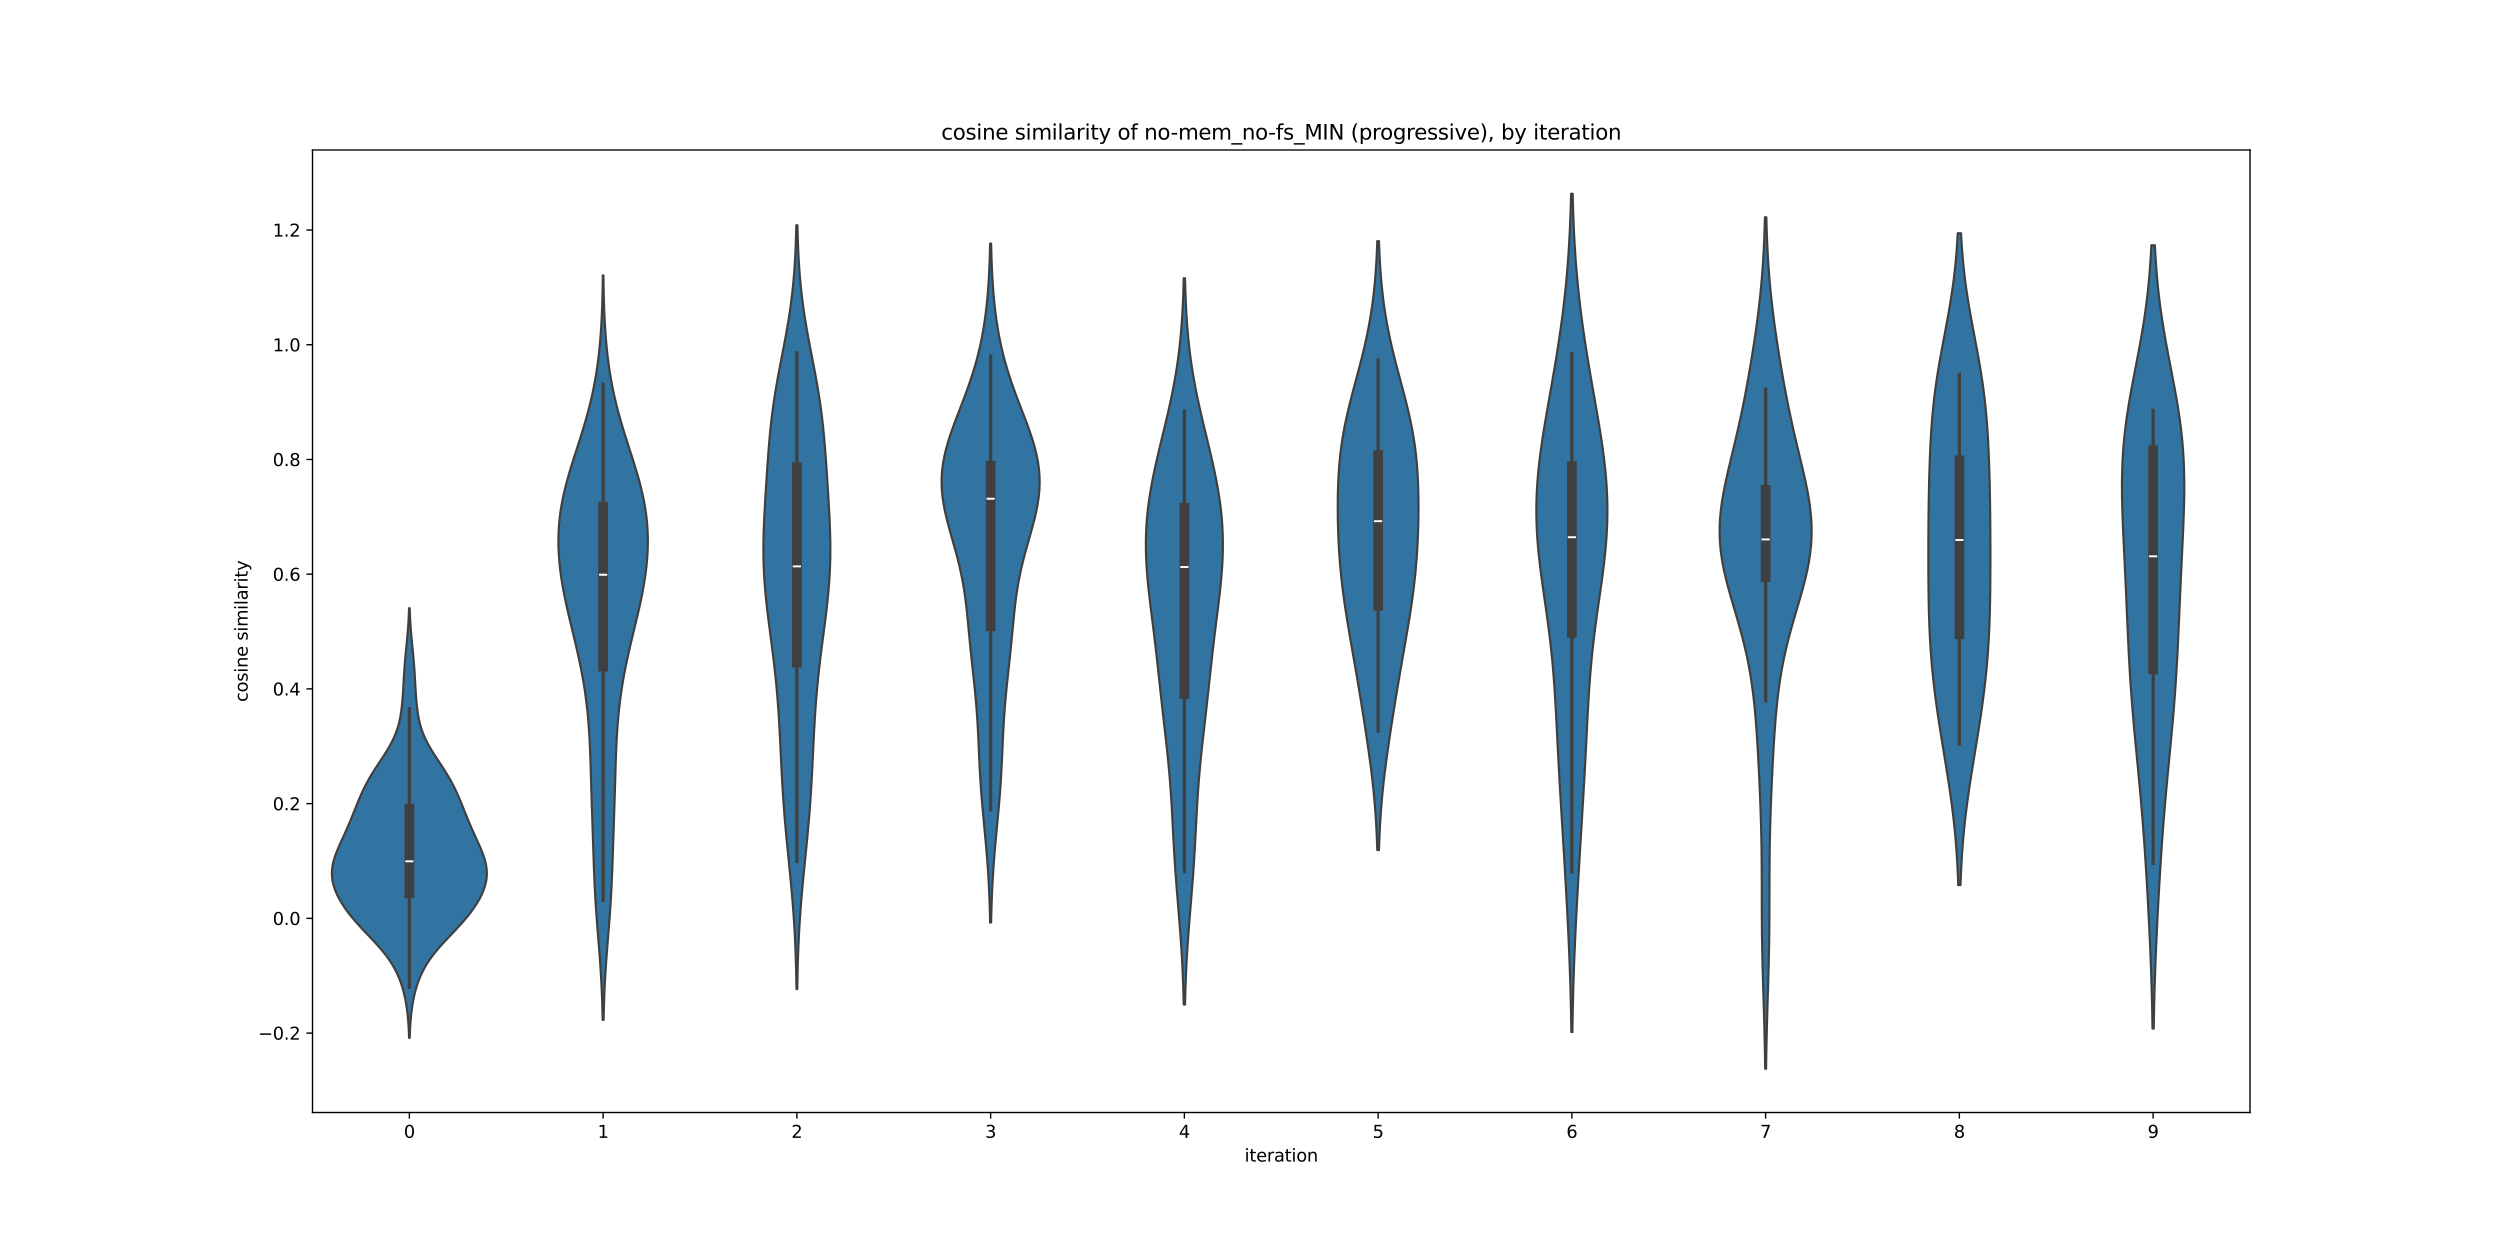 <?xml version="1.0" encoding="utf-8" standalone="no"?>
<!DOCTYPE svg PUBLIC "-//W3C//DTD SVG 1.1//EN"
  "http://www.w3.org/Graphics/SVG/1.1/DTD/svg11.dtd">
<svg xmlns:xlink="http://www.w3.org/1999/xlink" width="1440pt" height="720pt" viewBox="0 0 1440 720" xmlns="http://www.w3.org/2000/svg" version="1.1">
 <defs>
  <style type="text/css">*{stroke-linejoin: round; stroke-linecap: butt}</style>
 </defs>
 <g id="figure_1">
  <g id="patch_1">
   <path d="M 0 720 
L 1440 720 
L 1440 0 
L 0 0 
z
" style="fill: #ffffff"/>
  </g>
  <g id="axes_1">
   <g id="patch_2">
    <path d="M 180 640.8 
L 1296 640.8 
L 1296 86.4 
L 180 86.4 
z
" style="fill: #ffffff"/>
   </g>
   <g id="PolyCollection_1">
    <defs>
     <path id="m2bee303929" d="M 235.989 -122.205 
L 235.611 -122.205 
L 235.528 -124.705 
L 235.418 -127.204 
L 235.275 -129.704 
L 235.093 -132.204 
L 234.866 -134.704 
L 234.589 -137.203 
L 234.256 -139.703 
L 233.858 -142.203 
L 233.391 -144.703 
L 232.844 -147.203 
L 232.208 -149.702 
L 231.472 -152.202 
L 230.621 -154.702 
L 229.64 -157.202 
L 228.513 -159.701 
L 227.226 -162.201 
L 225.767 -164.701 
L 224.128 -167.201 
L 222.309 -169.701 
L 220.321 -172.2 
L 218.183 -174.7 
L 215.927 -177.2 
L 213.591 -179.7 
L 211.219 -182.199 
L 208.857 -184.699 
L 206.55 -187.199 
L 204.335 -189.699 
L 202.24 -192.198 
L 200.288 -194.698 
L 198.492 -197.198 
L 196.863 -199.698 
L 195.41 -202.198 
L 194.144 -204.697 
L 193.08 -207.197 
L 192.235 -209.697 
L 191.624 -212.197 
L 191.264 -214.696 
L 191.16 -217.196 
L 191.312 -219.696 
L 191.706 -222.196 
L 192.318 -224.696 
L 193.116 -227.195 
L 194.06 -229.695 
L 195.108 -232.195 
L 196.22 -234.695 
L 197.36 -237.194 
L 198.5 -239.694 
L 199.621 -242.194 
L 200.712 -244.694 
L 201.769 -247.194 
L 202.795 -249.693 
L 203.801 -252.193 
L 204.799 -254.693 
L 205.806 -257.193 
L 206.84 -259.692 
L 207.92 -262.192 
L 209.064 -264.692 
L 210.288 -267.192 
L 211.602 -269.692 
L 213.012 -272.191 
L 214.511 -274.691 
L 216.087 -277.191 
L 217.716 -279.691 
L 219.367 -282.19 
L 221.004 -284.69 
L 222.589 -287.19 
L 224.085 -289.69 
L 225.462 -292.189 
L 226.696 -294.689 
L 227.775 -297.189 
L 228.696 -299.689 
L 229.464 -302.189 
L 230.095 -304.688 
L 230.604 -307.188 
L 231.013 -309.688 
L 231.343 -312.188 
L 231.61 -314.687 
L 231.831 -317.187 
L 232.018 -319.687 
L 232.181 -322.187 
L 232.331 -324.687 
L 232.473 -327.186 
L 232.617 -329.686 
L 232.769 -332.186 
L 232.935 -334.686 
L 233.119 -337.185 
L 233.322 -339.685 
L 233.545 -342.185 
L 233.782 -344.685 
L 234.029 -347.185 
L 234.278 -349.684 
L 234.52 -352.184 
L 234.749 -354.684 
L 234.957 -357.184 
L 235.141 -359.683 
L 235.297 -362.183 
L 235.427 -364.683 
L 235.53 -367.183 
L 235.61 -369.683 
L 235.99 -369.683 
L 235.99 -369.683 
L 236.07 -367.183 
L 236.173 -364.683 
L 236.303 -362.183 
L 236.459 -359.683 
L 236.643 -357.184 
L 236.851 -354.684 
L 237.08 -352.184 
L 237.322 -349.684 
L 237.571 -347.185 
L 237.818 -344.685 
L 238.055 -342.185 
L 238.278 -339.685 
L 238.481 -337.185 
L 238.665 -334.686 
L 238.831 -332.186 
L 238.983 -329.686 
L 239.127 -327.186 
L 239.269 -324.687 
L 239.419 -322.187 
L 239.582 -319.687 
L 239.769 -317.187 
L 239.99 -314.687 
L 240.257 -312.188 
L 240.587 -309.688 
L 240.996 -307.188 
L 241.505 -304.688 
L 242.136 -302.189 
L 242.904 -299.689 
L 243.825 -297.189 
L 244.904 -294.689 
L 246.138 -292.189 
L 247.515 -289.69 
L 249.011 -287.19 
L 250.596 -284.69 
L 252.233 -282.19 
L 253.884 -279.691 
L 255.513 -277.191 
L 257.089 -274.691 
L 258.588 -272.191 
L 259.998 -269.692 
L 261.312 -267.192 
L 262.536 -264.692 
L 263.68 -262.192 
L 264.76 -259.692 
L 265.794 -257.193 
L 266.801 -254.693 
L 267.799 -252.193 
L 268.805 -249.693 
L 269.831 -247.194 
L 270.888 -244.694 
L 271.979 -242.194 
L 273.1 -239.694 
L 274.24 -237.194 
L 275.38 -234.695 
L 276.492 -232.195 
L 277.54 -229.695 
L 278.484 -227.195 
L 279.282 -224.696 
L 279.894 -222.196 
L 280.288 -219.696 
L 280.44 -217.196 
L 280.336 -214.696 
L 279.976 -212.197 
L 279.365 -209.697 
L 278.52 -207.197 
L 277.456 -204.697 
L 276.19 -202.198 
L 274.737 -199.698 
L 273.108 -197.198 
L 271.312 -194.698 
L 269.36 -192.198 
L 267.265 -189.699 
L 265.05 -187.199 
L 262.743 -184.699 
L 260.381 -182.199 
L 258.009 -179.7 
L 255.673 -177.2 
L 253.417 -174.7 
L 251.279 -172.2 
L 249.291 -169.701 
L 247.472 -167.201 
L 245.833 -164.701 
L 244.374 -162.201 
L 243.087 -159.701 
L 241.96 -157.202 
L 240.979 -154.702 
L 240.128 -152.202 
L 239.392 -149.702 
L 238.756 -147.203 
L 238.209 -144.703 
L 237.742 -142.203 
L 237.344 -139.703 
L 237.011 -137.203 
L 236.734 -134.704 
L 236.507 -132.204 
L 236.325 -129.704 
L 236.182 -127.204 
L 236.072 -124.705 
L 235.989 -122.205 
z
" style="stroke: #3f3f3f; stroke-width: 1.25"/>
    </defs>
    <g clip-path="url(#p3ca405585c)">
     <use xlink:href="#m2bee303929" x="0" y="720" style="fill: #3274a1; stroke: #3f3f3f; stroke-width: 1.25"/>
    </g>
   </g>
   <g id="PolyCollection_2">
    <defs>
     <path id="mbd53131d78" d="M 347.673 -132.527 
L 347.127 -132.527 
L 347.032 -136.859 
L 346.912 -141.191 
L 346.764 -145.522 
L 346.585 -149.854 
L 346.375 -154.186 
L 346.133 -158.518 
L 345.86 -162.85 
L 345.559 -167.181 
L 345.236 -171.513 
L 344.897 -175.845 
L 344.549 -180.177 
L 344.201 -184.508 
L 343.862 -188.84 
L 343.539 -193.172 
L 343.238 -197.504 
L 342.964 -201.836 
L 342.718 -206.167 
L 342.5 -210.499 
L 342.306 -214.831 
L 342.133 -219.163 
L 341.975 -223.495 
L 341.826 -227.826 
L 341.682 -232.158 
L 341.539 -236.49 
L 341.394 -240.822 
L 341.248 -245.153 
L 341.102 -249.485 
L 340.958 -253.817 
L 340.818 -258.149 
L 340.682 -262.481 
L 340.552 -266.812 
L 340.426 -271.144 
L 340.3 -275.476 
L 340.167 -279.808 
L 340.021 -284.139 
L 339.853 -288.471 
L 339.654 -292.803 
L 339.413 -297.135 
L 339.124 -301.467 
L 338.777 -305.798 
L 338.367 -310.13 
L 337.888 -314.462 
L 337.336 -318.794 
L 336.71 -323.126 
L 336.01 -327.457 
L 335.236 -331.789 
L 334.393 -336.121 
L 333.488 -340.453 
L 332.528 -344.784 
L 331.524 -349.116 
L 330.492 -353.448 
L 329.445 -357.78 
L 328.4 -362.112 
L 327.377 -366.443 
L 326.391 -370.775 
L 325.461 -375.107 
L 324.602 -379.439 
L 323.83 -383.77 
L 323.156 -388.102 
L 322.592 -392.434 
L 322.15 -396.766 
L 321.838 -401.098 
L 321.666 -405.429 
L 321.641 -409.761 
L 321.77 -414.093 
L 322.058 -418.425 
L 322.506 -422.757 
L 323.114 -427.088 
L 323.878 -431.42 
L 324.789 -435.752 
L 325.832 -440.084 
L 326.992 -444.415 
L 328.247 -448.747 
L 329.573 -453.079 
L 330.946 -457.411 
L 332.34 -461.743 
L 333.732 -466.074 
L 335.099 -470.406 
L 336.42 -474.738 
L 337.68 -479.07 
L 338.865 -483.401 
L 339.967 -487.733 
L 340.98 -492.065 
L 341.9 -496.397 
L 342.727 -500.729 
L 343.463 -505.06 
L 344.113 -509.392 
L 344.68 -513.724 
L 345.17 -518.056 
L 345.589 -522.388 
L 345.945 -526.719 
L 346.243 -531.051 
L 346.49 -535.383 
L 346.693 -539.715 
L 346.857 -544.046 
L 346.988 -548.378 
L 347.092 -552.71 
L 347.172 -557.042 
L 347.234 -561.374 
L 347.566 -561.374 
L 347.566 -561.374 
L 347.628 -557.042 
L 347.708 -552.71 
L 347.812 -548.378 
L 347.943 -544.046 
L 348.107 -539.715 
L 348.31 -535.383 
L 348.557 -531.051 
L 348.855 -526.719 
L 349.211 -522.388 
L 349.63 -518.056 
L 350.12 -513.724 
L 350.687 -509.392 
L 351.337 -505.06 
L 352.073 -500.729 
L 352.9 -496.397 
L 353.82 -492.065 
L 354.833 -487.733 
L 355.935 -483.401 
L 357.12 -479.07 
L 358.38 -474.738 
L 359.701 -470.406 
L 361.068 -466.074 
L 362.46 -461.743 
L 363.854 -457.411 
L 365.227 -453.079 
L 366.553 -448.747 
L 367.808 -444.415 
L 368.968 -440.084 
L 370.011 -435.752 
L 370.922 -431.42 
L 371.686 -427.088 
L 372.294 -422.757 
L 372.742 -418.425 
L 373.03 -414.093 
L 373.159 -409.761 
L 373.134 -405.429 
L 372.962 -401.098 
L 372.65 -396.766 
L 372.208 -392.434 
L 371.644 -388.102 
L 370.97 -383.77 
L 370.198 -379.439 
L 369.339 -375.107 
L 368.409 -370.775 
L 367.423 -366.443 
L 366.4 -362.112 
L 365.355 -357.78 
L 364.308 -353.448 
L 363.276 -349.116 
L 362.272 -344.784 
L 361.312 -340.453 
L 360.407 -336.121 
L 359.564 -331.789 
L 358.79 -327.457 
L 358.09 -323.126 
L 357.464 -318.794 
L 356.912 -314.462 
L 356.433 -310.13 
L 356.023 -305.798 
L 355.676 -301.467 
L 355.387 -297.135 
L 355.146 -292.803 
L 354.947 -288.471 
L 354.779 -284.139 
L 354.633 -279.808 
L 354.5 -275.476 
L 354.374 -271.144 
L 354.248 -266.812 
L 354.118 -262.481 
L 353.982 -258.149 
L 353.842 -253.817 
L 353.698 -249.485 
L 353.552 -245.153 
L 353.406 -240.822 
L 353.261 -236.49 
L 353.118 -232.158 
L 352.974 -227.826 
L 352.825 -223.495 
L 352.667 -219.163 
L 352.494 -214.831 
L 352.3 -210.499 
L 352.082 -206.167 
L 351.836 -201.836 
L 351.562 -197.504 
L 351.261 -193.172 
L 350.938 -188.84 
L 350.599 -184.508 
L 350.251 -180.177 
L 349.903 -175.845 
L 349.564 -171.513 
L 349.241 -167.181 
L 348.94 -162.85 
L 348.667 -158.518 
L 348.425 -154.186 
L 348.215 -149.854 
L 348.036 -145.522 
L 347.888 -141.191 
L 347.768 -136.859 
L 347.673 -132.527 
z
" style="stroke: #3f3f3f; stroke-width: 1.25"/>
    </defs>
    <g clip-path="url(#p3ca405585c)">
     <use xlink:href="#mbd53131d78" x="0" y="720" style="fill: #3274a1; stroke: #3f3f3f; stroke-width: 1.25"/>
    </g>
   </g>
   <g id="PolyCollection_3">
    <defs>
     <path id="mf44962af75" d="M 459.234 -150.297 
L 458.766 -150.297 
L 458.694 -154.741 
L 458.604 -159.185 
L 458.495 -163.629 
L 458.362 -168.073 
L 458.204 -172.517 
L 458.019 -176.961 
L 457.804 -181.405 
L 457.558 -185.849 
L 457.281 -190.292 
L 456.973 -194.736 
L 456.634 -199.18 
L 456.267 -203.624 
L 455.875 -208.068 
L 455.462 -212.512 
L 455.032 -216.956 
L 454.592 -221.4 
L 454.147 -225.844 
L 453.703 -230.288 
L 453.266 -234.732 
L 452.841 -239.176 
L 452.434 -243.62 
L 452.049 -248.064 
L 451.688 -252.508 
L 451.354 -256.952 
L 451.045 -261.396 
L 450.763 -265.84 
L 450.503 -270.284 
L 450.262 -274.728 
L 450.036 -279.172 
L 449.82 -283.616 
L 449.608 -288.06 
L 449.393 -292.504 
L 449.169 -296.948 
L 448.93 -301.392 
L 448.67 -305.836 
L 448.384 -310.28 
L 448.067 -314.724 
L 447.716 -319.168 
L 447.328 -323.612 
L 446.902 -328.056 
L 446.438 -332.5 
L 445.939 -336.944 
L 445.409 -341.388 
L 444.852 -345.832 
L 444.278 -350.276 
L 443.694 -354.72 
L 443.112 -359.164 
L 442.543 -363.608 
L 442 -368.052 
L 441.493 -372.496 
L 441.035 -376.94 
L 440.636 -381.384 
L 440.303 -385.828 
L 440.043 -390.272 
L 439.858 -394.716 
L 439.75 -399.16 
L 439.715 -403.604 
L 439.75 -408.048 
L 439.846 -412.492 
L 439.995 -416.936 
L 440.187 -421.379 
L 440.413 -425.823 
L 440.663 -430.267 
L 440.93 -434.711 
L 441.208 -439.155 
L 441.494 -443.599 
L 441.786 -448.043 
L 442.088 -452.487 
L 442.404 -456.931 
L 442.741 -461.375 
L 443.106 -465.819 
L 443.509 -470.263 
L 443.958 -474.707 
L 444.459 -479.151 
L 445.018 -483.595 
L 445.637 -488.039 
L 446.315 -492.483 
L 447.048 -496.927 
L 447.829 -501.371 
L 448.649 -505.815 
L 449.496 -510.259 
L 450.356 -514.703 
L 451.216 -519.147 
L 452.061 -523.591 
L 452.879 -528.035 
L 453.657 -532.479 
L 454.387 -536.923 
L 455.061 -541.367 
L 455.674 -545.811 
L 456.223 -550.255 
L 456.708 -554.699 
L 457.129 -559.143 
L 457.491 -563.587 
L 457.797 -568.031 
L 458.052 -572.475 
L 458.262 -576.919 
L 458.432 -581.363 
L 458.568 -585.807 
L 458.675 -590.251 
L 459.325 -590.251 
L 459.325 -590.251 
L 459.432 -585.807 
L 459.568 -581.363 
L 459.738 -576.919 
L 459.948 -572.475 
L 460.203 -568.031 
L 460.509 -563.587 
L 460.871 -559.143 
L 461.292 -554.699 
L 461.777 -550.255 
L 462.326 -545.811 
L 462.939 -541.367 
L 463.613 -536.923 
L 464.343 -532.479 
L 465.121 -528.035 
L 465.939 -523.591 
L 466.784 -519.147 
L 467.644 -514.703 
L 468.504 -510.259 
L 469.351 -505.815 
L 470.171 -501.371 
L 470.952 -496.927 
L 471.685 -492.483 
L 472.363 -488.039 
L 472.982 -483.595 
L 473.541 -479.151 
L 474.042 -474.707 
L 474.491 -470.263 
L 474.894 -465.819 
L 475.259 -461.375 
L 475.596 -456.931 
L 475.912 -452.487 
L 476.214 -448.043 
L 476.506 -443.599 
L 476.792 -439.155 
L 477.07 -434.711 
L 477.337 -430.267 
L 477.587 -425.823 
L 477.813 -421.379 
L 478.005 -416.936 
L 478.154 -412.492 
L 478.25 -408.048 
L 478.285 -403.604 
L 478.25 -399.16 
L 478.142 -394.716 
L 477.957 -390.272 
L 477.697 -385.828 
L 477.364 -381.384 
L 476.965 -376.94 
L 476.507 -372.496 
L 476 -368.052 
L 475.457 -363.608 
L 474.888 -359.164 
L 474.306 -354.72 
L 473.722 -350.276 
L 473.148 -345.832 
L 472.591 -341.388 
L 472.061 -336.944 
L 471.562 -332.5 
L 471.098 -328.056 
L 470.672 -323.612 
L 470.284 -319.168 
L 469.933 -314.724 
L 469.616 -310.28 
L 469.33 -305.836 
L 469.07 -301.392 
L 468.831 -296.948 
L 468.607 -292.504 
L 468.392 -288.06 
L 468.18 -283.616 
L 467.964 -279.172 
L 467.738 -274.728 
L 467.497 -270.284 
L 467.237 -265.84 
L 466.955 -261.396 
L 466.646 -256.952 
L 466.312 -252.508 
L 465.951 -248.064 
L 465.566 -243.62 
L 465.159 -239.176 
L 464.734 -234.732 
L 464.297 -230.288 
L 463.853 -225.844 
L 463.408 -221.4 
L 462.968 -216.956 
L 462.538 -212.512 
L 462.125 -208.068 
L 461.733 -203.624 
L 461.366 -199.18 
L 461.027 -194.736 
L 460.719 -190.292 
L 460.442 -185.849 
L 460.196 -181.405 
L 459.981 -176.961 
L 459.796 -172.517 
L 459.638 -168.073 
L 459.505 -163.629 
L 459.396 -159.185 
L 459.306 -154.741 
L 459.234 -150.297 
z
" style="stroke: #3f3f3f; stroke-width: 1.25"/>
    </defs>
    <g clip-path="url(#p3ca405585c)">
     <use xlink:href="#mf44962af75" x="0" y="720" style="fill: #3274a1; stroke: #3f3f3f; stroke-width: 1.25"/>
    </g>
   </g>
   <g id="PolyCollection_4">
    <defs>
     <path id="m3bffcbae44" d="M 570.887 -188.617 
L 570.313 -188.617 
L 570.227 -192.567 
L 570.122 -196.518 
L 569.994 -200.468 
L 569.843 -204.419 
L 569.665 -208.369 
L 569.46 -212.32 
L 569.226 -216.27 
L 568.963 -220.221 
L 568.674 -224.171 
L 568.359 -228.122 
L 568.022 -232.072 
L 567.668 -236.023 
L 567.301 -239.973 
L 566.927 -243.924 
L 566.554 -247.874 
L 566.188 -251.825 
L 565.834 -255.775 
L 565.499 -259.726 
L 565.188 -263.676 
L 564.902 -267.627 
L 564.644 -271.577 
L 564.413 -275.528 
L 564.205 -279.478 
L 564.016 -283.429 
L 563.837 -287.379 
L 563.662 -291.33 
L 563.481 -295.28 
L 563.285 -299.231 
L 563.066 -303.181 
L 562.817 -307.132 
L 562.535 -311.082 
L 562.217 -315.033 
L 561.866 -318.983 
L 561.484 -322.934 
L 561.078 -326.884 
L 560.656 -330.835 
L 560.227 -334.785 
L 559.8 -338.736 
L 559.381 -342.686 
L 558.975 -346.637 
L 558.583 -350.587 
L 558.203 -354.538 
L 557.829 -358.489 
L 557.45 -362.439 
L 557.055 -366.39 
L 556.626 -370.34 
L 556.15 -374.291 
L 555.61 -378.241 
L 554.993 -382.192 
L 554.289 -386.142 
L 553.493 -390.093 
L 552.606 -394.043 
L 551.634 -397.994 
L 550.59 -401.944 
L 549.494 -405.895 
L 548.372 -409.845 
L 547.253 -413.796 
L 546.173 -417.746 
L 545.164 -421.697 
L 544.265 -425.647 
L 543.507 -429.598 
L 542.922 -433.548 
L 542.534 -437.499 
L 542.363 -441.449 
L 542.419 -445.4 
L 542.708 -449.35 
L 543.223 -453.301 
L 543.955 -457.251 
L 544.886 -461.202 
L 545.99 -465.152 
L 547.241 -469.103 
L 548.607 -473.053 
L 550.058 -477.004 
L 551.56 -480.954 
L 553.085 -484.905 
L 554.604 -488.855 
L 556.093 -492.806 
L 557.532 -496.756 
L 558.904 -500.707 
L 560.199 -504.657 
L 561.406 -508.608 
L 562.522 -512.558 
L 563.545 -516.509 
L 564.475 -520.459 
L 565.314 -524.41 
L 566.067 -528.36 
L 566.737 -532.311 
L 567.33 -536.261 
L 567.852 -540.212 
L 568.308 -544.162 
L 568.703 -548.113 
L 569.043 -552.064 
L 569.333 -556.014 
L 569.579 -559.965 
L 569.785 -563.915 
L 569.956 -567.866 
L 570.097 -571.816 
L 570.211 -575.767 
L 570.303 -579.717 
L 570.897 -579.717 
L 570.897 -579.717 
L 570.989 -575.767 
L 571.103 -571.816 
L 571.244 -567.866 
L 571.415 -563.915 
L 571.621 -559.965 
L 571.867 -556.014 
L 572.157 -552.064 
L 572.497 -548.113 
L 572.892 -544.162 
L 573.348 -540.212 
L 573.87 -536.261 
L 574.463 -532.311 
L 575.133 -528.36 
L 575.886 -524.41 
L 576.725 -520.459 
L 577.655 -516.509 
L 578.678 -512.558 
L 579.794 -508.608 
L 581.001 -504.657 
L 582.296 -500.707 
L 583.668 -496.756 
L 585.107 -492.806 
L 586.596 -488.855 
L 588.115 -484.905 
L 589.64 -480.954 
L 591.142 -477.004 
L 592.593 -473.053 
L 593.959 -469.103 
L 595.21 -465.152 
L 596.314 -461.202 
L 597.245 -457.251 
L 597.977 -453.301 
L 598.492 -449.35 
L 598.781 -445.4 
L 598.837 -441.449 
L 598.666 -437.499 
L 598.278 -433.548 
L 597.693 -429.598 
L 596.935 -425.647 
L 596.036 -421.697 
L 595.027 -417.746 
L 593.947 -413.796 
L 592.828 -409.845 
L 591.706 -405.895 
L 590.61 -401.944 
L 589.566 -397.994 
L 588.594 -394.043 
L 587.707 -390.093 
L 586.911 -386.142 
L 586.207 -382.192 
L 585.59 -378.241 
L 585.05 -374.291 
L 584.574 -370.34 
L 584.145 -366.39 
L 583.75 -362.439 
L 583.371 -358.489 
L 582.997 -354.538 
L 582.617 -350.587 
L 582.225 -346.637 
L 581.819 -342.686 
L 581.4 -338.736 
L 580.973 -334.785 
L 580.544 -330.835 
L 580.122 -326.884 
L 579.716 -322.934 
L 579.334 -318.983 
L 578.983 -315.033 
L 578.665 -311.082 
L 578.383 -307.132 
L 578.134 -303.181 
L 577.915 -299.231 
L 577.719 -295.28 
L 577.538 -291.33 
L 577.363 -287.379 
L 577.184 -283.429 
L 576.995 -279.478 
L 576.787 -275.528 
L 576.556 -271.577 
L 576.298 -267.627 
L 576.012 -263.676 
L 575.701 -259.726 
L 575.366 -255.775 
L 575.012 -251.825 
L 574.646 -247.874 
L 574.273 -243.924 
L 573.899 -239.973 
L 573.532 -236.023 
L 573.178 -232.072 
L 572.841 -228.122 
L 572.526 -224.171 
L 572.237 -220.221 
L 571.974 -216.27 
L 571.74 -212.32 
L 571.535 -208.369 
L 571.357 -204.419 
L 571.206 -200.468 
L 571.078 -196.518 
L 570.973 -192.567 
L 570.887 -188.617 
z
" style="stroke: #3f3f3f; stroke-width: 1.25"/>
    </defs>
    <g clip-path="url(#p3ca405585c)">
     <use xlink:href="#m3bffcbae44" x="0" y="720" style="fill: #3274a1; stroke: #3f3f3f; stroke-width: 1.25"/>
    </g>
   </g>
   <g id="PolyCollection_5">
    <defs>
     <path id="m24f192ca04" d="M 682.585 -141.39 
L 681.815 -141.39 
L 681.713 -145.615 
L 681.592 -149.84 
L 681.448 -154.066 
L 681.281 -158.291 
L 681.09 -162.517 
L 680.873 -166.742 
L 680.63 -170.968 
L 680.363 -175.193 
L 680.074 -179.419 
L 679.764 -183.644 
L 679.437 -187.869 
L 679.098 -192.095 
L 678.751 -196.32 
L 678.402 -200.546 
L 678.055 -204.771 
L 677.717 -208.997 
L 677.39 -213.222 
L 677.079 -217.448 
L 676.786 -221.673 
L 676.511 -225.898 
L 676.255 -230.124 
L 676.015 -234.349 
L 675.787 -238.575 
L 675.567 -242.8 
L 675.348 -247.026 
L 675.123 -251.251 
L 674.887 -255.477 
L 674.632 -259.702 
L 674.353 -263.927 
L 674.047 -268.153 
L 673.71 -272.378 
L 673.342 -276.604 
L 672.945 -280.829 
L 672.52 -285.055 
L 672.072 -289.28 
L 671.607 -293.506 
L 671.13 -297.731 
L 670.648 -301.956 
L 670.164 -306.182 
L 669.684 -310.407 
L 669.21 -314.633 
L 668.743 -318.858 
L 668.282 -323.084 
L 667.825 -327.309 
L 667.369 -331.535 
L 666.91 -335.76 
L 666.444 -339.985 
L 665.967 -344.211 
L 665.477 -348.436 
L 664.973 -352.662 
L 664.456 -356.887 
L 663.929 -361.113 
L 663.397 -365.338 
L 662.868 -369.564 
L 662.352 -373.789 
L 661.859 -378.014 
L 661.401 -382.24 
L 660.991 -386.465 
L 660.638 -390.691 
L 660.356 -394.916 
L 660.154 -399.142 
L 660.039 -403.367 
L 660.019 -407.593 
L 660.099 -411.818 
L 660.281 -416.043 
L 660.565 -420.269 
L 660.951 -424.494 
L 661.436 -428.72 
L 662.014 -432.945 
L 662.68 -437.171 
L 663.426 -441.396 
L 664.244 -445.622 
L 665.125 -449.847 
L 666.057 -454.072 
L 667.029 -458.298 
L 668.031 -462.523 
L 669.05 -466.749 
L 670.075 -470.974 
L 671.094 -475.2 
L 672.097 -479.425 
L 673.073 -483.651 
L 674.013 -487.876 
L 674.909 -492.101 
L 675.756 -496.327 
L 676.546 -500.552 
L 677.278 -504.778 
L 677.949 -509.003 
L 678.557 -513.229 
L 679.103 -517.454 
L 679.589 -521.68 
L 680.017 -525.905 
L 680.39 -530.13 
L 680.713 -534.356 
L 680.988 -538.581 
L 681.221 -542.807 
L 681.417 -547.032 
L 681.579 -551.258 
L 681.712 -555.483 
L 681.82 -559.709 
L 682.58 -559.709 
L 682.58 -559.709 
L 682.688 -555.483 
L 682.821 -551.258 
L 682.983 -547.032 
L 683.179 -542.807 
L 683.412 -538.581 
L 683.687 -534.356 
L 684.01 -530.13 
L 684.383 -525.905 
L 684.811 -521.68 
L 685.297 -517.454 
L 685.843 -513.229 
L 686.451 -509.003 
L 687.122 -504.778 
L 687.854 -500.552 
L 688.644 -496.327 
L 689.491 -492.101 
L 690.387 -487.876 
L 691.327 -483.651 
L 692.303 -479.425 
L 693.306 -475.2 
L 694.325 -470.974 
L 695.35 -466.749 
L 696.369 -462.523 
L 697.371 -458.298 
L 698.343 -454.072 
L 699.275 -449.847 
L 700.156 -445.622 
L 700.974 -441.396 
L 701.72 -437.171 
L 702.386 -432.945 
L 702.964 -428.72 
L 703.449 -424.494 
L 703.835 -420.269 
L 704.119 -416.043 
L 704.301 -411.818 
L 704.381 -407.593 
L 704.361 -403.367 
L 704.246 -399.142 
L 704.044 -394.916 
L 703.762 -390.691 
L 703.409 -386.465 
L 702.999 -382.24 
L 702.541 -378.014 
L 702.048 -373.789 
L 701.532 -369.564 
L 701.003 -365.338 
L 700.471 -361.113 
L 699.944 -356.887 
L 699.427 -352.662 
L 698.923 -348.436 
L 698.433 -344.211 
L 697.956 -339.985 
L 697.49 -335.76 
L 697.031 -331.535 
L 696.575 -327.309 
L 696.118 -323.084 
L 695.657 -318.858 
L 695.19 -314.633 
L 694.716 -310.407 
L 694.236 -306.182 
L 693.752 -301.956 
L 693.27 -297.731 
L 692.793 -293.506 
L 692.328 -289.28 
L 691.88 -285.055 
L 691.455 -280.829 
L 691.058 -276.604 
L 690.69 -272.378 
L 690.353 -268.153 
L 690.047 -263.927 
L 689.768 -259.702 
L 689.513 -255.477 
L 689.277 -251.251 
L 689.052 -247.026 
L 688.833 -242.8 
L 688.613 -238.575 
L 688.385 -234.349 
L 688.145 -230.124 
L 687.889 -225.898 
L 687.614 -221.673 
L 687.321 -217.448 
L 687.01 -213.222 
L 686.683 -208.997 
L 686.345 -204.771 
L 685.998 -200.546 
L 685.649 -196.32 
L 685.302 -192.095 
L 684.963 -187.869 
L 684.636 -183.644 
L 684.326 -179.419 
L 684.037 -175.193 
L 683.77 -170.968 
L 683.527 -166.742 
L 683.31 -162.517 
L 683.119 -158.291 
L 682.952 -154.066 
L 682.808 -149.84 
L 682.687 -145.615 
L 682.585 -141.39 
z
" style="stroke: #3f3f3f; stroke-width: 1.25"/>
    </defs>
    <g clip-path="url(#p3ca405585c)">
     <use xlink:href="#m24f192ca04" x="0" y="720" style="fill: #3274a1; stroke: #3f3f3f; stroke-width: 1.25"/>
    </g>
   </g>
   <g id="PolyCollection_6">
    <defs>
     <path id="mbf233c529d" d="M 794.286 -230.375 
L 793.314 -230.375 
L 793.198 -233.918 
L 793.06 -237.461 
L 792.9 -241.003 
L 792.714 -244.546 
L 792.502 -248.089 
L 792.263 -251.631 
L 791.994 -255.174 
L 791.697 -258.717 
L 791.37 -262.259 
L 791.015 -265.802 
L 790.632 -269.345 
L 790.224 -272.887 
L 789.791 -276.43 
L 789.336 -279.973 
L 788.862 -283.515 
L 788.37 -287.058 
L 787.863 -290.601 
L 787.343 -294.143 
L 786.812 -297.686 
L 786.271 -301.229 
L 785.722 -304.772 
L 785.165 -308.314 
L 784.601 -311.857 
L 784.03 -315.4 
L 783.451 -318.942 
L 782.866 -322.485 
L 782.274 -326.028 
L 781.674 -329.57 
L 781.069 -333.113 
L 780.457 -336.656 
L 779.841 -340.198 
L 779.223 -343.741 
L 778.605 -347.284 
L 777.989 -350.826 
L 777.378 -354.369 
L 776.777 -357.912 
L 776.188 -361.454 
L 775.616 -364.997 
L 775.064 -368.54 
L 774.535 -372.082 
L 774.034 -375.625 
L 773.563 -379.168 
L 773.124 -382.711 
L 772.719 -386.253 
L 772.35 -389.796 
L 772.017 -393.339 
L 771.72 -396.881 
L 771.46 -400.424 
L 771.234 -403.967 
L 771.042 -407.509 
L 770.883 -411.052 
L 770.755 -414.595 
L 770.657 -418.137 
L 770.589 -421.68 
L 770.551 -425.223 
L 770.543 -428.765 
L 770.566 -432.308 
L 770.623 -435.851 
L 770.718 -439.393 
L 770.854 -442.936 
L 771.035 -446.479 
L 771.266 -450.022 
L 771.552 -453.564 
L 771.898 -457.107 
L 772.306 -460.65 
L 772.781 -464.192 
L 773.321 -467.735 
L 773.929 -471.278 
L 774.601 -474.82 
L 775.334 -478.363 
L 776.123 -481.906 
L 776.961 -485.448 
L 777.839 -488.991 
L 778.75 -492.534 
L 779.683 -496.076 
L 780.629 -499.619 
L 781.577 -503.162 
L 782.518 -506.704 
L 783.444 -510.247 
L 784.347 -513.79 
L 785.219 -517.332 
L 786.054 -520.875 
L 786.848 -524.418 
L 787.597 -527.961 
L 788.298 -531.503 
L 788.949 -535.046 
L 789.549 -538.589 
L 790.099 -542.131 
L 790.598 -545.674 
L 791.049 -549.217 
L 791.452 -552.759 
L 791.811 -556.302 
L 792.127 -559.845 
L 792.403 -563.387 
L 792.643 -566.93 
L 792.85 -570.473 
L 793.025 -574.015 
L 793.174 -577.558 
L 793.298 -581.101 
L 794.302 -581.101 
L 794.302 -581.101 
L 794.426 -577.558 
L 794.575 -574.015 
L 794.75 -570.473 
L 794.957 -566.93 
L 795.197 -563.387 
L 795.473 -559.845 
L 795.789 -556.302 
L 796.148 -552.759 
L 796.551 -549.217 
L 797.002 -545.674 
L 797.501 -542.131 
L 798.051 -538.589 
L 798.651 -535.046 
L 799.302 -531.503 
L 800.003 -527.961 
L 800.752 -524.418 
L 801.546 -520.875 
L 802.381 -517.332 
L 803.253 -513.79 
L 804.156 -510.247 
L 805.082 -506.704 
L 806.023 -503.162 
L 806.971 -499.619 
L 807.917 -496.076 
L 808.85 -492.534 
L 809.761 -488.991 
L 810.639 -485.448 
L 811.477 -481.906 
L 812.266 -478.363 
L 812.999 -474.82 
L 813.671 -471.278 
L 814.279 -467.735 
L 814.819 -464.192 
L 815.294 -460.65 
L 815.702 -457.107 
L 816.048 -453.564 
L 816.334 -450.022 
L 816.565 -446.479 
L 816.746 -442.936 
L 816.882 -439.393 
L 816.977 -435.851 
L 817.034 -432.308 
L 817.057 -428.765 
L 817.049 -425.223 
L 817.011 -421.68 
L 816.943 -418.137 
L 816.845 -414.595 
L 816.717 -411.052 
L 816.558 -407.509 
L 816.366 -403.967 
L 816.14 -400.424 
L 815.88 -396.881 
L 815.583 -393.339 
L 815.25 -389.796 
L 814.881 -386.253 
L 814.476 -382.711 
L 814.037 -379.168 
L 813.566 -375.625 
L 813.065 -372.082 
L 812.536 -368.54 
L 811.984 -364.997 
L 811.412 -361.454 
L 810.823 -357.912 
L 810.222 -354.369 
L 809.611 -350.826 
L 808.995 -347.284 
L 808.377 -343.741 
L 807.759 -340.198 
L 807.143 -336.656 
L 806.531 -333.113 
L 805.926 -329.57 
L 805.326 -326.028 
L 804.734 -322.485 
L 804.149 -318.942 
L 803.57 -315.4 
L 802.999 -311.857 
L 802.435 -308.314 
L 801.878 -304.772 
L 801.329 -301.229 
L 800.788 -297.686 
L 800.257 -294.143 
L 799.737 -290.601 
L 799.23 -287.058 
L 798.738 -283.515 
L 798.264 -279.973 
L 797.809 -276.43 
L 797.376 -272.887 
L 796.968 -269.345 
L 796.585 -265.802 
L 796.23 -262.259 
L 795.903 -258.717 
L 795.606 -255.174 
L 795.337 -251.631 
L 795.098 -248.089 
L 794.886 -244.546 
L 794.7 -241.003 
L 794.54 -237.461 
L 794.402 -233.918 
L 794.286 -230.375 
z
" style="stroke: #3f3f3f; stroke-width: 1.25"/>
    </defs>
    <g clip-path="url(#p3ca405585c)">
     <use xlink:href="#mbf233c529d" x="0" y="720" style="fill: #3274a1; stroke: #3f3f3f; stroke-width: 1.25"/>
    </g>
   </g>
   <g id="PolyCollection_7">
    <defs>
     <path id="m6a55dc8756" d="M 905.708 -125.539 
L 905.092 -125.539 
L 905.019 -130.416 
L 904.933 -135.294 
L 904.833 -140.171 
L 904.719 -145.049 
L 904.59 -149.926 
L 904.445 -154.803 
L 904.285 -159.681 
L 904.11 -164.558 
L 903.92 -169.435 
L 903.715 -174.313 
L 903.498 -179.19 
L 903.268 -184.068 
L 903.027 -188.945 
L 902.777 -193.822 
L 902.518 -198.7 
L 902.252 -203.577 
L 901.979 -208.455 
L 901.7 -213.332 
L 901.416 -218.209 
L 901.129 -223.087 
L 900.837 -227.964 
L 900.542 -232.841 
L 900.245 -237.719 
L 899.946 -242.596 
L 899.648 -247.474 
L 899.35 -252.351 
L 899.056 -257.228 
L 898.765 -262.106 
L 898.48 -266.983 
L 898.202 -271.861 
L 897.932 -276.738 
L 897.67 -281.615 
L 897.415 -286.493 
L 897.166 -291.37 
L 896.921 -296.247 
L 896.675 -301.125 
L 896.424 -306.002 
L 896.163 -310.88 
L 895.886 -315.757 
L 895.585 -320.634 
L 895.256 -325.512 
L 894.892 -330.389 
L 894.487 -335.267 
L 894.039 -340.144 
L 893.545 -345.021 
L 893.004 -349.899 
L 892.419 -354.776 
L 891.794 -359.653 
L 891.136 -364.531 
L 890.452 -369.408 
L 889.755 -374.286 
L 889.056 -379.163 
L 888.369 -384.04 
L 887.708 -388.918 
L 887.089 -393.795 
L 886.524 -398.673 
L 886.028 -403.55 
L 885.613 -408.427 
L 885.289 -413.305 
L 885.065 -418.182 
L 884.946 -423.059 
L 884.936 -427.937 
L 885.036 -432.814 
L 885.243 -437.692 
L 885.555 -442.569 
L 885.965 -447.446 
L 886.466 -452.324 
L 887.047 -457.201 
L 887.7 -462.078 
L 888.413 -466.956 
L 889.175 -471.833 
L 889.976 -476.711 
L 890.805 -481.588 
L 891.651 -486.465 
L 892.508 -491.343 
L 893.365 -496.22 
L 894.216 -501.098 
L 895.054 -505.975 
L 895.874 -510.852 
L 896.672 -515.73 
L 897.443 -520.607 
L 898.184 -525.484 
L 898.891 -530.362 
L 899.562 -535.239 
L 900.196 -540.117 
L 900.79 -544.994 
L 901.343 -549.871 
L 901.855 -554.749 
L 902.324 -559.626 
L 902.751 -564.504 
L 903.137 -569.381 
L 903.482 -574.258 
L 903.788 -579.136 
L 904.057 -584.013 
L 904.291 -588.89 
L 904.492 -593.768 
L 904.664 -598.645 
L 904.808 -603.523 
L 904.929 -608.4 
L 905.871 -608.4 
L 905.871 -608.4 
L 905.991 -603.523 
L 906.136 -598.645 
L 906.308 -593.768 
L 906.509 -588.89 
L 906.743 -584.013 
L 907.012 -579.136 
L 907.318 -574.258 
L 907.663 -569.381 
L 908.049 -564.504 
L 908.476 -559.626 
L 908.945 -554.749 
L 909.457 -549.871 
L 910.01 -544.994 
L 910.604 -540.117 
L 911.238 -535.239 
L 911.909 -530.362 
L 912.616 -525.484 
L 913.357 -520.607 
L 914.128 -515.73 
L 914.926 -510.852 
L 915.746 -505.975 
L 916.584 -501.098 
L 917.435 -496.22 
L 918.292 -491.343 
L 919.149 -486.465 
L 919.995 -481.588 
L 920.824 -476.711 
L 921.625 -471.833 
L 922.387 -466.956 
L 923.1 -462.078 
L 923.753 -457.201 
L 924.334 -452.324 
L 924.835 -447.446 
L 925.245 -442.569 
L 925.557 -437.692 
L 925.764 -432.814 
L 925.864 -427.937 
L 925.854 -423.059 
L 925.735 -418.182 
L 925.511 -413.305 
L 925.187 -408.427 
L 924.772 -403.55 
L 924.276 -398.673 
L 923.711 -393.795 
L 923.092 -388.918 
L 922.431 -384.04 
L 921.744 -379.163 
L 921.045 -374.286 
L 920.348 -369.408 
L 919.664 -364.531 
L 919.006 -359.653 
L 918.381 -354.776 
L 917.796 -349.899 
L 917.255 -345.021 
L 916.761 -340.144 
L 916.313 -335.267 
L 915.908 -330.389 
L 915.544 -325.512 
L 915.215 -320.634 
L 914.914 -315.757 
L 914.637 -310.88 
L 914.376 -306.002 
L 914.125 -301.125 
L 913.879 -296.247 
L 913.634 -291.37 
L 913.385 -286.493 
L 913.13 -281.615 
L 912.868 -276.738 
L 912.598 -271.861 
L 912.32 -266.983 
L 912.035 -262.106 
L 911.744 -257.228 
L 911.45 -252.351 
L 911.152 -247.474 
L 910.854 -242.596 
L 910.555 -237.719 
L 910.258 -232.841 
L 909.963 -227.964 
L 909.671 -223.087 
L 909.384 -218.209 
L 909.1 -213.332 
L 908.821 -208.455 
L 908.548 -203.577 
L 908.282 -198.7 
L 908.023 -193.822 
L 907.773 -188.945 
L 907.532 -184.068 
L 907.302 -179.19 
L 907.085 -174.313 
L 906.88 -169.435 
L 906.69 -164.558 
L 906.515 -159.681 
L 906.355 -154.803 
L 906.21 -149.926 
L 906.081 -145.049 
L 905.967 -140.171 
L 905.867 -135.294 
L 905.781 -130.416 
L 905.708 -125.539 
z
" style="stroke: #3f3f3f; stroke-width: 1.25"/>
    </defs>
    <g clip-path="url(#p3ca405585c)">
     <use xlink:href="#m6a55dc8756" x="0" y="720" style="fill: #3274a1; stroke: #3f3f3f; stroke-width: 1.25"/>
    </g>
   </g>
   <g id="PolyCollection_8">
    <defs>
     <path id="m6dba83024d" d="M 1017.263 -104.4 
L 1016.737 -104.4 
L 1016.666 -109.354 
L 1016.581 -114.308 
L 1016.483 -119.262 
L 1016.371 -124.216 
L 1016.247 -129.17 
L 1016.112 -134.124 
L 1015.968 -139.078 
L 1015.819 -144.032 
L 1015.668 -148.986 
L 1015.519 -153.94 
L 1015.377 -158.894 
L 1015.245 -163.848 
L 1015.128 -168.802 
L 1015.027 -173.756 
L 1014.946 -178.71 
L 1014.884 -183.664 
L 1014.84 -188.618 
L 1014.812 -193.572 
L 1014.797 -198.526 
L 1014.789 -203.48 
L 1014.783 -208.434 
L 1014.774 -213.388 
L 1014.756 -218.342 
L 1014.725 -223.296 
L 1014.675 -228.25 
L 1014.605 -233.204 
L 1014.511 -238.158 
L 1014.395 -243.112 
L 1014.255 -248.066 
L 1014.094 -253.02 
L 1013.913 -257.974 
L 1013.714 -262.928 
L 1013.5 -267.882 
L 1013.27 -272.836 
L 1013.027 -277.79 
L 1012.768 -282.744 
L 1012.492 -287.698 
L 1012.195 -292.652 
L 1011.871 -297.606 
L 1011.512 -302.56 
L 1011.109 -307.514 
L 1010.653 -312.468 
L 1010.131 -317.422 
L 1009.532 -322.376 
L 1008.843 -327.33 
L 1008.055 -332.284 
L 1007.159 -337.238 
L 1006.151 -342.192 
L 1005.031 -347.146 
L 1003.804 -352.1 
L 1002.483 -357.054 
L 1001.087 -362.008 
L 999.641 -366.962 
L 998.18 -371.916 
L 996.739 -376.87 
L 995.36 -381.824 
L 994.084 -386.778 
L 992.954 -391.732 
L 992.005 -396.686 
L 991.269 -401.64 
L 990.768 -406.594 
L 990.516 -411.548 
L 990.515 -416.502 
L 990.758 -421.456 
L 991.228 -426.41 
L 991.9 -431.364 
L 992.743 -436.318 
L 993.724 -441.272 
L 994.806 -446.226 
L 995.956 -451.18 
L 997.141 -456.134 
L 998.336 -461.088 
L 999.517 -466.042 
L 1000.671 -470.996 
L 1001.787 -475.95 
L 1002.859 -480.904 
L 1003.887 -485.858 
L 1004.872 -490.812 
L 1005.817 -495.766 
L 1006.725 -500.72 
L 1007.6 -505.674 
L 1008.444 -510.628 
L 1009.259 -515.582 
L 1010.043 -520.536 
L 1010.794 -525.49 
L 1011.509 -530.444 
L 1012.186 -535.398 
L 1012.819 -540.352 
L 1013.406 -545.306 
L 1013.943 -550.26 
L 1014.428 -555.214 
L 1014.861 -560.168 
L 1015.242 -565.122 
L 1015.573 -570.076 
L 1015.856 -575.03 
L 1016.094 -579.984 
L 1016.292 -584.938 
L 1016.453 -589.892 
L 1016.584 -594.846 
L 1017.416 -594.846 
L 1017.416 -594.846 
L 1017.547 -589.892 
L 1017.708 -584.938 
L 1017.906 -579.984 
L 1018.144 -575.03 
L 1018.427 -570.076 
L 1018.758 -565.122 
L 1019.139 -560.168 
L 1019.572 -555.214 
L 1020.057 -550.26 
L 1020.594 -545.306 
L 1021.181 -540.352 
L 1021.814 -535.398 
L 1022.491 -530.444 
L 1023.206 -525.49 
L 1023.957 -520.536 
L 1024.741 -515.582 
L 1025.556 -510.628 
L 1026.4 -505.674 
L 1027.275 -500.72 
L 1028.183 -495.766 
L 1029.128 -490.812 
L 1030.113 -485.858 
L 1031.141 -480.904 
L 1032.213 -475.95 
L 1033.329 -470.996 
L 1034.483 -466.042 
L 1035.664 -461.088 
L 1036.859 -456.134 
L 1038.044 -451.18 
L 1039.194 -446.226 
L 1040.276 -441.272 
L 1041.257 -436.318 
L 1042.1 -431.364 
L 1042.772 -426.41 
L 1043.242 -421.456 
L 1043.485 -416.502 
L 1043.484 -411.548 
L 1043.232 -406.594 
L 1042.731 -401.64 
L 1041.995 -396.686 
L 1041.046 -391.732 
L 1039.916 -386.778 
L 1038.64 -381.824 
L 1037.261 -376.87 
L 1035.82 -371.916 
L 1034.359 -366.962 
L 1032.913 -362.008 
L 1031.517 -357.054 
L 1030.196 -352.1 
L 1028.969 -347.146 
L 1027.849 -342.192 
L 1026.841 -337.238 
L 1025.945 -332.284 
L 1025.157 -327.33 
L 1024.468 -322.376 
L 1023.869 -317.422 
L 1023.347 -312.468 
L 1022.891 -307.514 
L 1022.488 -302.56 
L 1022.129 -297.606 
L 1021.805 -292.652 
L 1021.508 -287.698 
L 1021.232 -282.744 
L 1020.973 -277.79 
L 1020.73 -272.836 
L 1020.5 -267.882 
L 1020.286 -262.928 
L 1020.087 -257.974 
L 1019.906 -253.02 
L 1019.745 -248.066 
L 1019.605 -243.112 
L 1019.489 -238.158 
L 1019.395 -233.204 
L 1019.325 -228.25 
L 1019.275 -223.296 
L 1019.244 -218.342 
L 1019.226 -213.388 
L 1019.217 -208.434 
L 1019.211 -203.48 
L 1019.203 -198.526 
L 1019.188 -193.572 
L 1019.16 -188.618 
L 1019.116 -183.664 
L 1019.054 -178.71 
L 1018.973 -173.756 
L 1018.872 -168.802 
L 1018.755 -163.848 
L 1018.623 -158.894 
L 1018.481 -153.94 
L 1018.332 -148.986 
L 1018.181 -144.032 
L 1018.032 -139.078 
L 1017.888 -134.124 
L 1017.753 -129.17 
L 1017.629 -124.216 
L 1017.517 -119.262 
L 1017.419 -114.308 
L 1017.334 -109.354 
L 1017.263 -104.4 
z
" style="stroke: #3f3f3f; stroke-width: 1.25"/>
    </defs>
    <g clip-path="url(#p3ca405585c)">
     <use xlink:href="#m6dba83024d" x="0" y="720" style="fill: #3274a1; stroke: #3f3f3f; stroke-width: 1.25"/>
    </g>
   </g>
   <g id="PolyCollection_9">
    <defs>
     <path id="mbf6bab5dac" d="M 1129.245 -210.174 
L 1127.955 -210.174 
L 1127.814 -213.967 
L 1127.649 -217.76 
L 1127.458 -221.553 
L 1127.239 -225.346 
L 1126.991 -229.139 
L 1126.711 -232.932 
L 1126.399 -236.725 
L 1126.053 -240.518 
L 1125.674 -244.311 
L 1125.261 -248.104 
L 1124.815 -251.896 
L 1124.339 -255.689 
L 1123.833 -259.482 
L 1123.3 -263.275 
L 1122.743 -267.068 
L 1122.165 -270.861 
L 1121.571 -274.654 
L 1120.963 -278.447 
L 1120.347 -282.24 
L 1119.725 -286.033 
L 1119.104 -289.826 
L 1118.485 -293.619 
L 1117.875 -297.412 
L 1117.276 -301.205 
L 1116.691 -304.998 
L 1116.125 -308.791 
L 1115.581 -312.584 
L 1115.06 -316.377 
L 1114.567 -320.17 
L 1114.102 -323.963 
L 1113.667 -327.756 
L 1113.265 -331.548 
L 1112.895 -335.341 
L 1112.559 -339.134 
L 1112.257 -342.927 
L 1111.988 -346.72 
L 1111.752 -350.513 
L 1111.547 -354.306 
L 1111.372 -358.099 
L 1111.224 -361.892 
L 1111.102 -365.685 
L 1111.002 -369.478 
L 1110.922 -373.271 
L 1110.86 -377.064 
L 1110.812 -380.857 
L 1110.777 -384.65 
L 1110.752 -388.443 
L 1110.735 -392.236 
L 1110.726 -396.029 
L 1110.724 -399.822 
L 1110.727 -403.615 
L 1110.736 -407.408 
L 1110.75 -411.2 
L 1110.772 -414.993 
L 1110.8 -418.786 
L 1110.835 -422.579 
L 1110.879 -426.372 
L 1110.931 -430.165 
L 1110.993 -433.958 
L 1111.065 -437.751 
L 1111.148 -441.544 
L 1111.244 -445.337 
L 1111.352 -449.13 
L 1111.476 -452.923 
L 1111.617 -456.716 
L 1111.776 -460.509 
L 1111.958 -464.302 
L 1112.166 -468.095 
L 1112.401 -471.888 
L 1112.669 -475.681 
L 1112.972 -479.474 
L 1113.313 -483.267 
L 1113.696 -487.06 
L 1114.121 -490.852 
L 1114.591 -494.645 
L 1115.104 -498.438 
L 1115.659 -502.231 
L 1116.255 -506.024 
L 1116.886 -509.817 
L 1117.548 -513.61 
L 1118.235 -517.403 
L 1118.94 -521.196 
L 1119.655 -524.989 
L 1120.372 -528.782 
L 1121.085 -532.575 
L 1121.784 -536.368 
L 1122.463 -540.161 
L 1123.115 -543.954 
L 1123.734 -547.747 
L 1124.317 -551.54 
L 1124.859 -555.333 
L 1125.358 -559.126 
L 1125.812 -562.919 
L 1126.222 -566.712 
L 1126.588 -570.504 
L 1126.912 -574.297 
L 1127.195 -578.09 
L 1127.44 -581.883 
L 1127.65 -585.676 
L 1129.55 -585.676 
L 1129.55 -585.676 
L 1129.76 -581.883 
L 1130.005 -578.09 
L 1130.288 -574.297 
L 1130.612 -570.504 
L 1130.978 -566.712 
L 1131.388 -562.919 
L 1131.842 -559.126 
L 1132.341 -555.333 
L 1132.883 -551.54 
L 1133.466 -547.747 
L 1134.085 -543.954 
L 1134.737 -540.161 
L 1135.416 -536.368 
L 1136.115 -532.575 
L 1136.828 -528.782 
L 1137.545 -524.989 
L 1138.26 -521.196 
L 1138.965 -517.403 
L 1139.652 -513.61 
L 1140.314 -509.817 
L 1140.945 -506.024 
L 1141.541 -502.231 
L 1142.096 -498.438 
L 1142.609 -494.645 
L 1143.079 -490.852 
L 1143.504 -487.06 
L 1143.887 -483.267 
L 1144.228 -479.474 
L 1144.531 -475.681 
L 1144.799 -471.888 
L 1145.034 -468.095 
L 1145.242 -464.302 
L 1145.424 -460.509 
L 1145.583 -456.716 
L 1145.724 -452.923 
L 1145.848 -449.13 
L 1145.956 -445.337 
L 1146.052 -441.544 
L 1146.135 -437.751 
L 1146.207 -433.958 
L 1146.269 -430.165 
L 1146.321 -426.372 
L 1146.365 -422.579 
L 1146.4 -418.786 
L 1146.428 -414.993 
L 1146.45 -411.2 
L 1146.464 -407.408 
L 1146.473 -403.615 
L 1146.476 -399.822 
L 1146.474 -396.029 
L 1146.465 -392.236 
L 1146.448 -388.443 
L 1146.423 -384.65 
L 1146.388 -380.857 
L 1146.34 -377.064 
L 1146.278 -373.271 
L 1146.198 -369.478 
L 1146.098 -365.685 
L 1145.976 -361.892 
L 1145.828 -358.099 
L 1145.653 -354.306 
L 1145.448 -350.513 
L 1145.212 -346.72 
L 1144.943 -342.927 
L 1144.641 -339.134 
L 1144.305 -335.341 
L 1143.935 -331.548 
L 1143.533 -327.756 
L 1143.098 -323.963 
L 1142.633 -320.17 
L 1142.14 -316.377 
L 1141.619 -312.584 
L 1141.075 -308.791 
L 1140.509 -304.998 
L 1139.924 -301.205 
L 1139.325 -297.412 
L 1138.715 -293.619 
L 1138.096 -289.826 
L 1137.475 -286.033 
L 1136.853 -282.24 
L 1136.237 -278.447 
L 1135.629 -274.654 
L 1135.035 -270.861 
L 1134.457 -267.068 
L 1133.9 -263.275 
L 1133.367 -259.482 
L 1132.861 -255.689 
L 1132.385 -251.896 
L 1131.939 -248.104 
L 1131.526 -244.311 
L 1131.147 -240.518 
L 1130.801 -236.725 
L 1130.489 -232.932 
L 1130.209 -229.139 
L 1129.961 -225.346 
L 1129.742 -221.553 
L 1129.551 -217.76 
L 1129.386 -213.967 
L 1129.245 -210.174 
z
" style="stroke: #3f3f3f; stroke-width: 1.25"/>
    </defs>
    <g clip-path="url(#p3ca405585c)">
     <use xlink:href="#mbf6bab5dac" x="0" y="720" style="fill: #3274a1; stroke: #3f3f3f; stroke-width: 1.25"/>
    </g>
   </g>
   <g id="PolyCollection_10">
    <defs>
     <path id="m5dd3adb743" d="M 1240.555 -127.551 
L 1239.845 -127.551 
L 1239.771 -132.109 
L 1239.684 -136.666 
L 1239.586 -141.223 
L 1239.475 -145.78 
L 1239.351 -150.338 
L 1239.214 -154.895 
L 1239.063 -159.452 
L 1238.9 -164.01 
L 1238.723 -168.567 
L 1238.535 -173.124 
L 1238.335 -177.682 
L 1238.125 -182.239 
L 1237.905 -186.796 
L 1237.676 -191.354 
L 1237.438 -195.911 
L 1237.193 -200.468 
L 1236.941 -205.025 
L 1236.681 -209.583 
L 1236.413 -214.14 
L 1236.136 -218.697 
L 1235.85 -223.255 
L 1235.553 -227.812 
L 1235.244 -232.369 
L 1234.923 -236.927 
L 1234.587 -241.484 
L 1234.237 -246.041 
L 1233.872 -250.599 
L 1233.491 -255.156 
L 1233.096 -259.713 
L 1232.687 -264.27 
L 1232.267 -268.828 
L 1231.837 -273.385 
L 1231.4 -277.942 
L 1230.96 -282.5 
L 1230.52 -287.057 
L 1230.083 -291.614 
L 1229.654 -296.172 
L 1229.235 -300.729 
L 1228.83 -305.286 
L 1228.441 -309.844 
L 1228.07 -314.401 
L 1227.72 -318.958 
L 1227.39 -323.515 
L 1227.082 -328.073 
L 1226.794 -332.63 
L 1226.526 -337.187 
L 1226.275 -341.745 
L 1226.04 -346.302 
L 1225.819 -350.859 
L 1225.608 -355.417 
L 1225.404 -359.974 
L 1225.206 -364.531 
L 1225.009 -369.089 
L 1224.813 -373.646 
L 1224.613 -378.203 
L 1224.41 -382.76 
L 1224.201 -387.318 
L 1223.987 -391.875 
L 1223.769 -396.432 
L 1223.549 -400.99 
L 1223.329 -405.547 
L 1223.113 -410.104 
L 1222.906 -414.662 
L 1222.715 -419.219 
L 1222.546 -423.776 
L 1222.407 -428.334 
L 1222.305 -432.891 
L 1222.25 -437.448 
L 1222.249 -442.005 
L 1222.31 -446.563 
L 1222.44 -451.12 
L 1222.645 -455.677 
L 1222.927 -460.235 
L 1223.291 -464.792 
L 1223.736 -469.349 
L 1224.26 -473.907 
L 1224.859 -478.464 
L 1225.528 -483.021 
L 1226.259 -487.579 
L 1227.042 -492.136 
L 1227.868 -496.693 
L 1228.723 -501.25 
L 1229.597 -505.808 
L 1230.477 -510.365 
L 1231.351 -514.922 
L 1232.209 -519.48 
L 1233.039 -524.037 
L 1233.834 -528.594 
L 1234.585 -533.152 
L 1235.288 -537.709 
L 1235.937 -542.266 
L 1236.531 -546.824 
L 1237.069 -551.381 
L 1237.549 -555.938 
L 1237.975 -560.495 
L 1238.348 -565.053 
L 1238.671 -569.61 
L 1238.949 -574.167 
L 1239.185 -578.725 
L 1241.215 -578.725 
L 1241.215 -578.725 
L 1241.451 -574.167 
L 1241.729 -569.61 
L 1242.052 -565.053 
L 1242.425 -560.495 
L 1242.851 -555.938 
L 1243.331 -551.381 
L 1243.869 -546.824 
L 1244.463 -542.266 
L 1245.112 -537.709 
L 1245.815 -533.152 
L 1246.566 -528.594 
L 1247.361 -524.037 
L 1248.191 -519.48 
L 1249.049 -514.922 
L 1249.923 -510.365 
L 1250.803 -505.808 
L 1251.677 -501.25 
L 1252.532 -496.693 
L 1253.358 -492.136 
L 1254.141 -487.579 
L 1254.872 -483.021 
L 1255.541 -478.464 
L 1256.14 -473.907 
L 1256.664 -469.349 
L 1257.109 -464.792 
L 1257.473 -460.235 
L 1257.755 -455.677 
L 1257.96 -451.12 
L 1258.09 -446.563 
L 1258.151 -442.005 
L 1258.15 -437.448 
L 1258.095 -432.891 
L 1257.993 -428.334 
L 1257.854 -423.776 
L 1257.685 -419.219 
L 1257.494 -414.662 
L 1257.287 -410.104 
L 1257.071 -405.547 
L 1256.851 -400.99 
L 1256.631 -396.432 
L 1256.413 -391.875 
L 1256.199 -387.318 
L 1255.99 -382.76 
L 1255.787 -378.203 
L 1255.587 -373.646 
L 1255.391 -369.089 
L 1255.194 -364.531 
L 1254.996 -359.974 
L 1254.792 -355.417 
L 1254.581 -350.859 
L 1254.36 -346.302 
L 1254.125 -341.745 
L 1253.874 -337.187 
L 1253.606 -332.63 
L 1253.318 -328.073 
L 1253.01 -323.515 
L 1252.68 -318.958 
L 1252.33 -314.401 
L 1251.959 -309.844 
L 1251.57 -305.286 
L 1251.165 -300.729 
L 1250.746 -296.172 
L 1250.317 -291.614 
L 1249.88 -287.057 
L 1249.44 -282.5 
L 1249 -277.942 
L 1248.563 -273.385 
L 1248.133 -268.828 
L 1247.713 -264.27 
L 1247.304 -259.713 
L 1246.909 -255.156 
L 1246.528 -250.599 
L 1246.163 -246.041 
L 1245.813 -241.484 
L 1245.477 -236.927 
L 1245.156 -232.369 
L 1244.847 -227.812 
L 1244.55 -223.255 
L 1244.264 -218.697 
L 1243.987 -214.14 
L 1243.719 -209.583 
L 1243.459 -205.025 
L 1243.207 -200.468 
L 1242.962 -195.911 
L 1242.724 -191.354 
L 1242.495 -186.796 
L 1242.275 -182.239 
L 1242.065 -177.682 
L 1241.865 -173.124 
L 1241.677 -168.567 
L 1241.5 -164.01 
L 1241.337 -159.452 
L 1241.186 -154.895 
L 1241.049 -150.338 
L 1240.925 -145.78 
L 1240.814 -141.223 
L 1240.716 -136.666 
L 1240.629 -132.109 
L 1240.555 -127.551 
z
" style="stroke: #3f3f3f; stroke-width: 1.25"/>
    </defs>
    <g clip-path="url(#p3ca405585c)">
     <use xlink:href="#m5dd3adb743" x="0" y="720" style="fill: #3274a1; stroke: #3f3f3f; stroke-width: 1.25"/>
    </g>
   </g>
   <g id="matplotlib.axis_1">
    <g id="xtick_1">
     <g id="line2d_1">
      <defs>
       <path id="m61d57c0aeb" d="M 0 0 
L 0 3.5 
" style="stroke: #000000; stroke-width: 0.8"/>
      </defs>
      <g>
       <use xlink:href="#m61d57c0aeb" x="235.8" y="640.8" style="stroke: #000000; stroke-width: 0.8"/>
      </g>
     </g>
     <g id="text_1">
      <!-- 0 -->
      <g transform="translate(232.619 655.398) scale(0.1 -0.1)">
       <defs>
        <path id="DejaVuSans-30" d="M 2034 4250 
Q 1547 4250 1301 3770 
Q 1056 3291 1056 2328 
Q 1056 1369 1301 889 
Q 1547 409 2034 409 
Q 2525 409 2770 889 
Q 3016 1369 3016 2328 
Q 3016 3291 2770 3770 
Q 2525 4250 2034 4250 
z
M 2034 4750 
Q 2819 4750 3233 4129 
Q 3647 3509 3647 2328 
Q 3647 1150 3233 529 
Q 2819 -91 2034 -91 
Q 1250 -91 836 529 
Q 422 1150 422 2328 
Q 422 3509 836 4129 
Q 1250 4750 2034 4750 
z
" transform="scale(0.016)"/>
       </defs>
       <use xlink:href="#DejaVuSans-30"/>
      </g>
     </g>
    </g>
    <g id="xtick_2">
     <g id="line2d_2">
      <g>
       <use xlink:href="#m61d57c0aeb" x="347.4" y="640.8" style="stroke: #000000; stroke-width: 0.8"/>
      </g>
     </g>
     <g id="text_2">
      <!-- 1 -->
      <g transform="translate(344.219 655.398) scale(0.1 -0.1)">
       <defs>
        <path id="DejaVuSans-31" d="M 794 531 
L 1825 531 
L 1825 4091 
L 703 3866 
L 703 4441 
L 1819 4666 
L 2450 4666 
L 2450 531 
L 3481 531 
L 3481 0 
L 794 0 
L 794 531 
z
" transform="scale(0.016)"/>
       </defs>
       <use xlink:href="#DejaVuSans-31"/>
      </g>
     </g>
    </g>
    <g id="xtick_3">
     <g id="line2d_3">
      <g>
       <use xlink:href="#m61d57c0aeb" x="459" y="640.8" style="stroke: #000000; stroke-width: 0.8"/>
      </g>
     </g>
     <g id="text_3">
      <!-- 2 -->
      <g transform="translate(455.819 655.398) scale(0.1 -0.1)">
       <defs>
        <path id="DejaVuSans-32" d="M 1228 531 
L 3431 531 
L 3431 0 
L 469 0 
L 469 531 
Q 828 903 1448 1529 
Q 2069 2156 2228 2338 
Q 2531 2678 2651 2914 
Q 2772 3150 2772 3378 
Q 2772 3750 2511 3984 
Q 2250 4219 1831 4219 
Q 1534 4219 1204 4116 
Q 875 4013 500 3803 
L 500 4441 
Q 881 4594 1212 4672 
Q 1544 4750 1819 4750 
Q 2544 4750 2975 4387 
Q 3406 4025 3406 3419 
Q 3406 3131 3298 2873 
Q 3191 2616 2906 2266 
Q 2828 2175 2409 1742 
Q 1991 1309 1228 531 
z
" transform="scale(0.016)"/>
       </defs>
       <use xlink:href="#DejaVuSans-32"/>
      </g>
     </g>
    </g>
    <g id="xtick_4">
     <g id="line2d_4">
      <g>
       <use xlink:href="#m61d57c0aeb" x="570.6" y="640.8" style="stroke: #000000; stroke-width: 0.8"/>
      </g>
     </g>
     <g id="text_4">
      <!-- 3 -->
      <g transform="translate(567.419 655.398) scale(0.1 -0.1)">
       <defs>
        <path id="DejaVuSans-33" d="M 2597 2516 
Q 3050 2419 3304 2112 
Q 3559 1806 3559 1356 
Q 3559 666 3084 287 
Q 2609 -91 1734 -91 
Q 1441 -91 1130 -33 
Q 819 25 488 141 
L 488 750 
Q 750 597 1062 519 
Q 1375 441 1716 441 
Q 2309 441 2620 675 
Q 2931 909 2931 1356 
Q 2931 1769 2642 2001 
Q 2353 2234 1838 2234 
L 1294 2234 
L 1294 2753 
L 1863 2753 
Q 2328 2753 2575 2939 
Q 2822 3125 2822 3475 
Q 2822 3834 2567 4026 
Q 2313 4219 1838 4219 
Q 1578 4219 1281 4162 
Q 984 4106 628 3988 
L 628 4550 
Q 988 4650 1302 4700 
Q 1616 4750 1894 4750 
Q 2613 4750 3031 4423 
Q 3450 4097 3450 3541 
Q 3450 3153 3228 2886 
Q 3006 2619 2597 2516 
z
" transform="scale(0.016)"/>
       </defs>
       <use xlink:href="#DejaVuSans-33"/>
      </g>
     </g>
    </g>
    <g id="xtick_5">
     <g id="line2d_5">
      <g>
       <use xlink:href="#m61d57c0aeb" x="682.2" y="640.8" style="stroke: #000000; stroke-width: 0.8"/>
      </g>
     </g>
     <g id="text_5">
      <!-- 4 -->
      <g transform="translate(679.019 655.398) scale(0.1 -0.1)">
       <defs>
        <path id="DejaVuSans-34" d="M 2419 4116 
L 825 1625 
L 2419 1625 
L 2419 4116 
z
M 2253 4666 
L 3047 4666 
L 3047 1625 
L 3713 1625 
L 3713 1100 
L 3047 1100 
L 3047 0 
L 2419 0 
L 2419 1100 
L 313 1100 
L 313 1709 
L 2253 4666 
z
" transform="scale(0.016)"/>
       </defs>
       <use xlink:href="#DejaVuSans-34"/>
      </g>
     </g>
    </g>
    <g id="xtick_6">
     <g id="line2d_6">
      <g>
       <use xlink:href="#m61d57c0aeb" x="793.8" y="640.8" style="stroke: #000000; stroke-width: 0.8"/>
      </g>
     </g>
     <g id="text_6">
      <!-- 5 -->
      <g transform="translate(790.619 655.398) scale(0.1 -0.1)">
       <defs>
        <path id="DejaVuSans-35" d="M 691 4666 
L 3169 4666 
L 3169 4134 
L 1269 4134 
L 1269 2991 
Q 1406 3038 1543 3061 
Q 1681 3084 1819 3084 
Q 2600 3084 3056 2656 
Q 3513 2228 3513 1497 
Q 3513 744 3044 326 
Q 2575 -91 1722 -91 
Q 1428 -91 1123 -41 
Q 819 9 494 109 
L 494 744 
Q 775 591 1075 516 
Q 1375 441 1709 441 
Q 2250 441 2565 725 
Q 2881 1009 2881 1497 
Q 2881 1984 2565 2268 
Q 2250 2553 1709 2553 
Q 1456 2553 1204 2497 
Q 953 2441 691 2322 
L 691 4666 
z
" transform="scale(0.016)"/>
       </defs>
       <use xlink:href="#DejaVuSans-35"/>
      </g>
     </g>
    </g>
    <g id="xtick_7">
     <g id="line2d_7">
      <g>
       <use xlink:href="#m61d57c0aeb" x="905.4" y="640.8" style="stroke: #000000; stroke-width: 0.8"/>
      </g>
     </g>
     <g id="text_7">
      <!-- 6 -->
      <g transform="translate(902.219 655.398) scale(0.1 -0.1)">
       <defs>
        <path id="DejaVuSans-36" d="M 2113 2584 
Q 1688 2584 1439 2293 
Q 1191 2003 1191 1497 
Q 1191 994 1439 701 
Q 1688 409 2113 409 
Q 2538 409 2786 701 
Q 3034 994 3034 1497 
Q 3034 2003 2786 2293 
Q 2538 2584 2113 2584 
z
M 3366 4563 
L 3366 3988 
Q 3128 4100 2886 4159 
Q 2644 4219 2406 4219 
Q 1781 4219 1451 3797 
Q 1122 3375 1075 2522 
Q 1259 2794 1537 2939 
Q 1816 3084 2150 3084 
Q 2853 3084 3261 2657 
Q 3669 2231 3669 1497 
Q 3669 778 3244 343 
Q 2819 -91 2113 -91 
Q 1303 -91 875 529 
Q 447 1150 447 2328 
Q 447 3434 972 4092 
Q 1497 4750 2381 4750 
Q 2619 4750 2861 4703 
Q 3103 4656 3366 4563 
z
" transform="scale(0.016)"/>
       </defs>
       <use xlink:href="#DejaVuSans-36"/>
      </g>
     </g>
    </g>
    <g id="xtick_8">
     <g id="line2d_8">
      <g>
       <use xlink:href="#m61d57c0aeb" x="1017" y="640.8" style="stroke: #000000; stroke-width: 0.8"/>
      </g>
     </g>
     <g id="text_8">
      <!-- 7 -->
      <g transform="translate(1013.819 655.398) scale(0.1 -0.1)">
       <defs>
        <path id="DejaVuSans-37" d="M 525 4666 
L 3525 4666 
L 3525 4397 
L 1831 0 
L 1172 0 
L 2766 4134 
L 525 4134 
L 525 4666 
z
" transform="scale(0.016)"/>
       </defs>
       <use xlink:href="#DejaVuSans-37"/>
      </g>
     </g>
    </g>
    <g id="xtick_9">
     <g id="line2d_9">
      <g>
       <use xlink:href="#m61d57c0aeb" x="1128.6" y="640.8" style="stroke: #000000; stroke-width: 0.8"/>
      </g>
     </g>
     <g id="text_9">
      <!-- 8 -->
      <g transform="translate(1125.419 655.398) scale(0.1 -0.1)">
       <defs>
        <path id="DejaVuSans-38" d="M 2034 2216 
Q 1584 2216 1326 1975 
Q 1069 1734 1069 1313 
Q 1069 891 1326 650 
Q 1584 409 2034 409 
Q 2484 409 2743 651 
Q 3003 894 3003 1313 
Q 3003 1734 2745 1975 
Q 2488 2216 2034 2216 
z
M 1403 2484 
Q 997 2584 770 2862 
Q 544 3141 544 3541 
Q 544 4100 942 4425 
Q 1341 4750 2034 4750 
Q 2731 4750 3128 4425 
Q 3525 4100 3525 3541 
Q 3525 3141 3298 2862 
Q 3072 2584 2669 2484 
Q 3125 2378 3379 2068 
Q 3634 1759 3634 1313 
Q 3634 634 3220 271 
Q 2806 -91 2034 -91 
Q 1263 -91 848 271 
Q 434 634 434 1313 
Q 434 1759 690 2068 
Q 947 2378 1403 2484 
z
M 1172 3481 
Q 1172 3119 1398 2916 
Q 1625 2713 2034 2713 
Q 2441 2713 2670 2916 
Q 2900 3119 2900 3481 
Q 2900 3844 2670 4047 
Q 2441 4250 2034 4250 
Q 1625 4250 1398 4047 
Q 1172 3844 1172 3481 
z
" transform="scale(0.016)"/>
       </defs>
       <use xlink:href="#DejaVuSans-38"/>
      </g>
     </g>
    </g>
    <g id="xtick_10">
     <g id="line2d_10">
      <g>
       <use xlink:href="#m61d57c0aeb" x="1240.2" y="640.8" style="stroke: #000000; stroke-width: 0.8"/>
      </g>
     </g>
     <g id="text_10">
      <!-- 9 -->
      <g transform="translate(1237.019 655.398) scale(0.1 -0.1)">
       <defs>
        <path id="DejaVuSans-39" d="M 703 97 
L 703 672 
Q 941 559 1184 500 
Q 1428 441 1663 441 
Q 2288 441 2617 861 
Q 2947 1281 2994 2138 
Q 2813 1869 2534 1725 
Q 2256 1581 1919 1581 
Q 1219 1581 811 2004 
Q 403 2428 403 3163 
Q 403 3881 828 4315 
Q 1253 4750 1959 4750 
Q 2769 4750 3195 4129 
Q 3622 3509 3622 2328 
Q 3622 1225 3098 567 
Q 2575 -91 1691 -91 
Q 1453 -91 1209 -44 
Q 966 3 703 97 
z
M 1959 2075 
Q 2384 2075 2632 2365 
Q 2881 2656 2881 3163 
Q 2881 3666 2632 3958 
Q 2384 4250 1959 4250 
Q 1534 4250 1286 3958 
Q 1038 3666 1038 3163 
Q 1038 2656 1286 2365 
Q 1534 2075 1959 2075 
z
" transform="scale(0.016)"/>
       </defs>
       <use xlink:href="#DejaVuSans-39"/>
      </g>
     </g>
    </g>
    <g id="text_11">
     <!-- iteration -->
     <g transform="translate(716.877 669.077) scale(0.1 -0.1)">
      <defs>
       <path id="DejaVuSans-69" d="M 603 3500 
L 1178 3500 
L 1178 0 
L 603 0 
L 603 3500 
z
M 603 4863 
L 1178 4863 
L 1178 4134 
L 603 4134 
L 603 4863 
z
" transform="scale(0.016)"/>
       <path id="DejaVuSans-74" d="M 1172 4494 
L 1172 3500 
L 2356 3500 
L 2356 3053 
L 1172 3053 
L 1172 1153 
Q 1172 725 1289 603 
Q 1406 481 1766 481 
L 2356 481 
L 2356 0 
L 1766 0 
Q 1100 0 847 248 
Q 594 497 594 1153 
L 594 3053 
L 172 3053 
L 172 3500 
L 594 3500 
L 594 4494 
L 1172 4494 
z
" transform="scale(0.016)"/>
       <path id="DejaVuSans-65" d="M 3597 1894 
L 3597 1613 
L 953 1613 
Q 991 1019 1311 708 
Q 1631 397 2203 397 
Q 2534 397 2845 478 
Q 3156 559 3463 722 
L 3463 178 
Q 3153 47 2828 -22 
Q 2503 -91 2169 -91 
Q 1331 -91 842 396 
Q 353 884 353 1716 
Q 353 2575 817 3079 
Q 1281 3584 2069 3584 
Q 2775 3584 3186 3129 
Q 3597 2675 3597 1894 
z
M 3022 2063 
Q 3016 2534 2758 2815 
Q 2500 3097 2075 3097 
Q 1594 3097 1305 2825 
Q 1016 2553 972 2059 
L 3022 2063 
z
" transform="scale(0.016)"/>
       <path id="DejaVuSans-72" d="M 2631 2963 
Q 2534 3019 2420 3045 
Q 2306 3072 2169 3072 
Q 1681 3072 1420 2755 
Q 1159 2438 1159 1844 
L 1159 0 
L 581 0 
L 581 3500 
L 1159 3500 
L 1159 2956 
Q 1341 3275 1631 3429 
Q 1922 3584 2338 3584 
Q 2397 3584 2469 3576 
Q 2541 3569 2628 3553 
L 2631 2963 
z
" transform="scale(0.016)"/>
       <path id="DejaVuSans-61" d="M 2194 1759 
Q 1497 1759 1228 1600 
Q 959 1441 959 1056 
Q 959 750 1161 570 
Q 1363 391 1709 391 
Q 2188 391 2477 730 
Q 2766 1069 2766 1631 
L 2766 1759 
L 2194 1759 
z
M 3341 1997 
L 3341 0 
L 2766 0 
L 2766 531 
Q 2569 213 2275 61 
Q 1981 -91 1556 -91 
Q 1019 -91 701 211 
Q 384 513 384 1019 
Q 384 1609 779 1909 
Q 1175 2209 1959 2209 
L 2766 2209 
L 2766 2266 
Q 2766 2663 2505 2880 
Q 2244 3097 1772 3097 
Q 1472 3097 1187 3025 
Q 903 2953 641 2809 
L 641 3341 
Q 956 3463 1253 3523 
Q 1550 3584 1831 3584 
Q 2591 3584 2966 3190 
Q 3341 2797 3341 1997 
z
" transform="scale(0.016)"/>
       <path id="DejaVuSans-6f" d="M 1959 3097 
Q 1497 3097 1228 2736 
Q 959 2375 959 1747 
Q 959 1119 1226 758 
Q 1494 397 1959 397 
Q 2419 397 2687 759 
Q 2956 1122 2956 1747 
Q 2956 2369 2687 2733 
Q 2419 3097 1959 3097 
z
M 1959 3584 
Q 2709 3584 3137 3096 
Q 3566 2609 3566 1747 
Q 3566 888 3137 398 
Q 2709 -91 1959 -91 
Q 1206 -91 779 398 
Q 353 888 353 1747 
Q 353 2609 779 3096 
Q 1206 3584 1959 3584 
z
" transform="scale(0.016)"/>
       <path id="DejaVuSans-6e" d="M 3513 2113 
L 3513 0 
L 2938 0 
L 2938 2094 
Q 2938 2591 2744 2837 
Q 2550 3084 2163 3084 
Q 1697 3084 1428 2787 
Q 1159 2491 1159 1978 
L 1159 0 
L 581 0 
L 581 3500 
L 1159 3500 
L 1159 2956 
Q 1366 3272 1645 3428 
Q 1925 3584 2291 3584 
Q 2894 3584 3203 3211 
Q 3513 2838 3513 2113 
z
" transform="scale(0.016)"/>
      </defs>
      <use xlink:href="#DejaVuSans-69"/>
      <use xlink:href="#DejaVuSans-74" x="27.783"/>
      <use xlink:href="#DejaVuSans-65" x="66.992"/>
      <use xlink:href="#DejaVuSans-72" x="128.516"/>
      <use xlink:href="#DejaVuSans-61" x="169.629"/>
      <use xlink:href="#DejaVuSans-74" x="230.908"/>
      <use xlink:href="#DejaVuSans-69" x="270.117"/>
      <use xlink:href="#DejaVuSans-6f" x="297.9"/>
      <use xlink:href="#DejaVuSans-6e" x="359.082"/>
     </g>
    </g>
   </g>
   <g id="matplotlib.axis_2">
    <g id="ytick_1">
     <g id="line2d_11">
      <defs>
       <path id="m59b4861b6d" d="M 0 0 
L -3.5 0 
" style="stroke: #000000; stroke-width: 0.8"/>
      </defs>
      <g>
       <use xlink:href="#m59b4861b6d" x="180" y="595.058" style="stroke: #000000; stroke-width: 0.8"/>
      </g>
     </g>
     <g id="text_12">
      <!-- −0.2 -->
      <g transform="translate(148.717 598.857) scale(0.1 -0.1)">
       <defs>
        <path id="DejaVuSans-2212" d="M 678 2272 
L 4684 2272 
L 4684 1741 
L 678 1741 
L 678 2272 
z
" transform="scale(0.016)"/>
        <path id="DejaVuSans-2e" d="M 684 794 
L 1344 794 
L 1344 0 
L 684 0 
L 684 794 
z
" transform="scale(0.016)"/>
       </defs>
       <use xlink:href="#DejaVuSans-2212"/>
       <use xlink:href="#DejaVuSans-30" x="83.789"/>
       <use xlink:href="#DejaVuSans-2e" x="147.412"/>
       <use xlink:href="#DejaVuSans-32" x="179.199"/>
      </g>
     </g>
    </g>
    <g id="ytick_2">
     <g id="line2d_12">
      <g>
       <use xlink:href="#m59b4861b6d" x="180" y="528.977" style="stroke: #000000; stroke-width: 0.8"/>
      </g>
     </g>
     <g id="text_13">
      <!-- 0.0 -->
      <g transform="translate(157.097 532.776) scale(0.1 -0.1)">
       <use xlink:href="#DejaVuSans-30"/>
       <use xlink:href="#DejaVuSans-2e" x="63.623"/>
       <use xlink:href="#DejaVuSans-30" x="95.41"/>
      </g>
     </g>
    </g>
    <g id="ytick_3">
     <g id="line2d_13">
      <g>
       <use xlink:href="#m59b4861b6d" x="180" y="462.896" style="stroke: #000000; stroke-width: 0.8"/>
      </g>
     </g>
     <g id="text_14">
      <!-- 0.2 -->
      <g transform="translate(157.097 466.695) scale(0.1 -0.1)">
       <use xlink:href="#DejaVuSans-30"/>
       <use xlink:href="#DejaVuSans-2e" x="63.623"/>
       <use xlink:href="#DejaVuSans-32" x="95.41"/>
      </g>
     </g>
    </g>
    <g id="ytick_4">
     <g id="line2d_14">
      <g>
       <use xlink:href="#m59b4861b6d" x="180" y="396.814" style="stroke: #000000; stroke-width: 0.8"/>
      </g>
     </g>
     <g id="text_15">
      <!-- 0.4 -->
      <g transform="translate(157.097 400.614) scale(0.1 -0.1)">
       <use xlink:href="#DejaVuSans-30"/>
       <use xlink:href="#DejaVuSans-2e" x="63.623"/>
       <use xlink:href="#DejaVuSans-34" x="95.41"/>
      </g>
     </g>
    </g>
    <g id="ytick_5">
     <g id="line2d_15">
      <g>
       <use xlink:href="#m59b4861b6d" x="180" y="330.733" style="stroke: #000000; stroke-width: 0.8"/>
      </g>
     </g>
     <g id="text_16">
      <!-- 0.6 -->
      <g transform="translate(157.097 334.532) scale(0.1 -0.1)">
       <use xlink:href="#DejaVuSans-30"/>
       <use xlink:href="#DejaVuSans-2e" x="63.623"/>
       <use xlink:href="#DejaVuSans-36" x="95.41"/>
      </g>
     </g>
    </g>
    <g id="ytick_6">
     <g id="line2d_16">
      <g>
       <use xlink:href="#m59b4861b6d" x="180" y="264.652" style="stroke: #000000; stroke-width: 0.8"/>
      </g>
     </g>
     <g id="text_17">
      <!-- 0.8 -->
      <g transform="translate(157.097 268.451) scale(0.1 -0.1)">
       <use xlink:href="#DejaVuSans-30"/>
       <use xlink:href="#DejaVuSans-2e" x="63.623"/>
       <use xlink:href="#DejaVuSans-38" x="95.41"/>
      </g>
     </g>
    </g>
    <g id="ytick_7">
     <g id="line2d_17">
      <g>
       <use xlink:href="#m59b4861b6d" x="180" y="198.571" style="stroke: #000000; stroke-width: 0.8"/>
      </g>
     </g>
     <g id="text_18">
      <!-- 1.0 -->
      <g transform="translate(157.097 202.37) scale(0.1 -0.1)">
       <use xlink:href="#DejaVuSans-31"/>
       <use xlink:href="#DejaVuSans-2e" x="63.623"/>
       <use xlink:href="#DejaVuSans-30" x="95.41"/>
      </g>
     </g>
    </g>
    <g id="ytick_8">
     <g id="line2d_18">
      <g>
       <use xlink:href="#m59b4861b6d" x="180" y="132.489" style="stroke: #000000; stroke-width: 0.8"/>
      </g>
     </g>
     <g id="text_19">
      <!-- 1.2 -->
      <g transform="translate(157.097 136.289) scale(0.1 -0.1)">
       <use xlink:href="#DejaVuSans-31"/>
       <use xlink:href="#DejaVuSans-2e" x="63.623"/>
       <use xlink:href="#DejaVuSans-32" x="95.41"/>
      </g>
     </g>
    </g>
    <g id="text_20">
     <!-- cosine similarity -->
     <g transform="translate(142.637 404.307) rotate(-90) scale(0.1 -0.1)">
      <defs>
       <path id="DejaVuSans-63" d="M 3122 3366 
L 3122 2828 
Q 2878 2963 2633 3030 
Q 2388 3097 2138 3097 
Q 1578 3097 1268 2742 
Q 959 2388 959 1747 
Q 959 1106 1268 751 
Q 1578 397 2138 397 
Q 2388 397 2633 464 
Q 2878 531 3122 666 
L 3122 134 
Q 2881 22 2623 -34 
Q 2366 -91 2075 -91 
Q 1284 -91 818 406 
Q 353 903 353 1747 
Q 353 2603 823 3093 
Q 1294 3584 2113 3584 
Q 2378 3584 2631 3529 
Q 2884 3475 3122 3366 
z
" transform="scale(0.016)"/>
       <path id="DejaVuSans-73" d="M 2834 3397 
L 2834 2853 
Q 2591 2978 2328 3040 
Q 2066 3103 1784 3103 
Q 1356 3103 1142 2972 
Q 928 2841 928 2578 
Q 928 2378 1081 2264 
Q 1234 2150 1697 2047 
L 1894 2003 
Q 2506 1872 2764 1633 
Q 3022 1394 3022 966 
Q 3022 478 2636 193 
Q 2250 -91 1575 -91 
Q 1294 -91 989 -36 
Q 684 19 347 128 
L 347 722 
Q 666 556 975 473 
Q 1284 391 1588 391 
Q 1994 391 2212 530 
Q 2431 669 2431 922 
Q 2431 1156 2273 1281 
Q 2116 1406 1581 1522 
L 1381 1569 
Q 847 1681 609 1914 
Q 372 2147 372 2553 
Q 372 3047 722 3315 
Q 1072 3584 1716 3584 
Q 2034 3584 2315 3537 
Q 2597 3491 2834 3397 
z
" transform="scale(0.016)"/>
       <path id="DejaVuSans-20" transform="scale(0.016)"/>
       <path id="DejaVuSans-6d" d="M 3328 2828 
Q 3544 3216 3844 3400 
Q 4144 3584 4550 3584 
Q 5097 3584 5394 3201 
Q 5691 2819 5691 2113 
L 5691 0 
L 5113 0 
L 5113 2094 
Q 5113 2597 4934 2840 
Q 4756 3084 4391 3084 
Q 3944 3084 3684 2787 
Q 3425 2491 3425 1978 
L 3425 0 
L 2847 0 
L 2847 2094 
Q 2847 2600 2669 2842 
Q 2491 3084 2119 3084 
Q 1678 3084 1418 2786 
Q 1159 2488 1159 1978 
L 1159 0 
L 581 0 
L 581 3500 
L 1159 3500 
L 1159 2956 
Q 1356 3278 1631 3431 
Q 1906 3584 2284 3584 
Q 2666 3584 2933 3390 
Q 3200 3197 3328 2828 
z
" transform="scale(0.016)"/>
       <path id="DejaVuSans-6c" d="M 603 4863 
L 1178 4863 
L 1178 0 
L 603 0 
L 603 4863 
z
" transform="scale(0.016)"/>
       <path id="DejaVuSans-79" d="M 2059 -325 
Q 1816 -950 1584 -1140 
Q 1353 -1331 966 -1331 
L 506 -1331 
L 506 -850 
L 844 -850 
Q 1081 -850 1212 -737 
Q 1344 -625 1503 -206 
L 1606 56 
L 191 3500 
L 800 3500 
L 1894 763 
L 2988 3500 
L 3597 3500 
L 2059 -325 
z
" transform="scale(0.016)"/>
      </defs>
      <use xlink:href="#DejaVuSans-63"/>
      <use xlink:href="#DejaVuSans-6f" x="54.98"/>
      <use xlink:href="#DejaVuSans-73" x="116.162"/>
      <use xlink:href="#DejaVuSans-69" x="168.262"/>
      <use xlink:href="#DejaVuSans-6e" x="196.045"/>
      <use xlink:href="#DejaVuSans-65" x="259.424"/>
      <use xlink:href="#DejaVuSans-20" x="320.947"/>
      <use xlink:href="#DejaVuSans-73" x="352.734"/>
      <use xlink:href="#DejaVuSans-69" x="404.834"/>
      <use xlink:href="#DejaVuSans-6d" x="432.617"/>
      <use xlink:href="#DejaVuSans-69" x="530.029"/>
      <use xlink:href="#DejaVuSans-6c" x="557.812"/>
      <use xlink:href="#DejaVuSans-61" x="585.596"/>
      <use xlink:href="#DejaVuSans-72" x="646.875"/>
      <use xlink:href="#DejaVuSans-69" x="687.988"/>
      <use xlink:href="#DejaVuSans-74" x="715.771"/>
      <use xlink:href="#DejaVuSans-79" x="754.98"/>
     </g>
    </g>
   </g>
   <g id="line2d_19">
    <path d="M 235.8 568.679 
L 235.8 408.264 
" clip-path="url(#p3ca405585c)" style="fill: none; stroke: #3f3f3f; stroke-width: 1.875; stroke-linecap: square"/>
   </g>
   <g id="line2d_20">
    <path d="M 235.8 514.567 
L 235.8 465.894 
" clip-path="url(#p3ca405585c)" style="fill: none; stroke: #3f3f3f; stroke-width: 5.625; stroke-linecap: square"/>
   </g>
   <g id="line2d_21">
    <path d="M 235.8 496.119 
" clip-path="url(#p3ca405585c)" style="fill: none; stroke: #3f3f3f; stroke-width: 1.5; stroke-linecap: square"/>
    <defs>
     <path id="m0b0946438b" d="M 2.344 0 
L -2.344 -0 
" style="stroke: #ffffff; stroke-width: 1.125"/>
    </defs>
    <g clip-path="url(#p3ca405585c)">
     <use xlink:href="#m0b0946438b" x="235.8" y="496.119" style="fill: #ffffff; stroke: #ffffff; stroke-width: 1.125"/>
    </g>
   </g>
   <g id="line2d_22">
    <path d="M 347.4 518.563 
L 347.4 221.313 
" clip-path="url(#p3ca405585c)" style="fill: none; stroke: #3f3f3f; stroke-width: 1.875; stroke-linecap: square"/>
   </g>
   <g id="line2d_23">
    <path d="M 347.4 383.953 
L 347.4 291.841 
" clip-path="url(#p3ca405585c)" style="fill: none; stroke: #3f3f3f; stroke-width: 5.625; stroke-linecap: square"/>
   </g>
   <g id="line2d_24">
    <path d="M 347.4 331.044 
" clip-path="url(#p3ca405585c)" style="fill: none; stroke: #3f3f3f; stroke-width: 1.5; stroke-linecap: square"/>
    <g clip-path="url(#p3ca405585c)">
     <use xlink:href="#m0b0946438b" x="347.4" y="331.044" style="fill: #ffffff; stroke: #ffffff; stroke-width: 1.125"/>
    </g>
   </g>
   <g id="line2d_25">
    <path d="M 459 496.195 
L 459 203.257 
" clip-path="url(#p3ca405585c)" style="fill: none; stroke: #3f3f3f; stroke-width: 1.875; stroke-linecap: square"/>
   </g>
   <g id="line2d_26">
    <path d="M 459 381.64 
L 459 269.119 
" clip-path="url(#p3ca405585c)" style="fill: none; stroke: #3f3f3f; stroke-width: 5.625; stroke-linecap: square"/>
   </g>
   <g id="line2d_27">
    <path d="M 459 326.213 
" clip-path="url(#p3ca405585c)" style="fill: none; stroke: #3f3f3f; stroke-width: 1.5; stroke-linecap: square"/>
    <g clip-path="url(#p3ca405585c)">
     <use xlink:href="#m0b0946438b" x="459" y="326.213" style="fill: #ffffff; stroke: #ffffff; stroke-width: 1.125"/>
    </g>
   </g>
   <g id="line2d_28">
    <path d="M 570.6 466.466 
L 570.6 205.2 
" clip-path="url(#p3ca405585c)" style="fill: none; stroke: #3f3f3f; stroke-width: 1.875; stroke-linecap: square"/>
   </g>
   <g id="line2d_29">
    <path d="M 570.6 360.754 
L 570.6 268.275 
" clip-path="url(#p3ca405585c)" style="fill: none; stroke: #3f3f3f; stroke-width: 5.625; stroke-linecap: square"/>
   </g>
   <g id="line2d_30">
    <path d="M 570.6 287.269 
" clip-path="url(#p3ca405585c)" style="fill: none; stroke: #3f3f3f; stroke-width: 1.5; stroke-linecap: square"/>
    <g clip-path="url(#p3ca405585c)">
     <use xlink:href="#m0b0946438b" x="570.6" y="287.269" style="fill: #ffffff; stroke: #ffffff; stroke-width: 1.125"/>
    </g>
   </g>
   <g id="line2d_31">
    <path d="M 682.2 502.038 
L 682.2 236.863 
" clip-path="url(#p3ca405585c)" style="fill: none; stroke: #3f3f3f; stroke-width: 1.875; stroke-linecap: square"/>
   </g>
   <g id="line2d_32">
    <path d="M 682.2 399.83 
L 682.2 292.437 
" clip-path="url(#p3ca405585c)" style="fill: none; stroke: #3f3f3f; stroke-width: 5.625; stroke-linecap: square"/>
   </g>
   <g id="line2d_33">
    <path d="M 682.2 326.607 
" clip-path="url(#p3ca405585c)" style="fill: none; stroke: #3f3f3f; stroke-width: 1.5; stroke-linecap: square"/>
    <g clip-path="url(#p3ca405585c)">
     <use xlink:href="#m0b0946438b" x="682.2" y="326.607" style="fill: #ffffff; stroke: #ffffff; stroke-width: 1.125"/>
    </g>
   </g>
   <g id="line2d_34">
    <path d="M 793.8 421.102 
L 793.8 207.422 
" clip-path="url(#p3ca405585c)" style="fill: none; stroke: #3f3f3f; stroke-width: 1.875; stroke-linecap: square"/>
   </g>
   <g id="line2d_35">
    <path d="M 793.8 348.915 
L 793.8 262.111 
" clip-path="url(#p3ca405585c)" style="fill: none; stroke: #3f3f3f; stroke-width: 5.625; stroke-linecap: square"/>
   </g>
   <g id="line2d_36">
    <path d="M 793.8 300.198 
" clip-path="url(#p3ca405585c)" style="fill: none; stroke: #3f3f3f; stroke-width: 1.5; stroke-linecap: square"/>
    <g clip-path="url(#p3ca405585c)">
     <use xlink:href="#m0b0946438b" x="793.8" y="300.198" style="fill: #ffffff; stroke: #ffffff; stroke-width: 1.125"/>
    </g>
   </g>
   <g id="line2d_37">
    <path d="M 905.4 502.32 
L 905.4 203.741 
" clip-path="url(#p3ca405585c)" style="fill: none; stroke: #3f3f3f; stroke-width: 1.875; stroke-linecap: square"/>
   </g>
   <g id="line2d_38">
    <path d="M 905.4 364.525 
L 905.4 268.447 
" clip-path="url(#p3ca405585c)" style="fill: none; stroke: #3f3f3f; stroke-width: 5.625; stroke-linecap: square"/>
   </g>
   <g id="line2d_39">
    <path d="M 905.4 309.455 
" clip-path="url(#p3ca405585c)" style="fill: none; stroke: #3f3f3f; stroke-width: 1.5; stroke-linecap: square"/>
    <g clip-path="url(#p3ca405585c)">
     <use xlink:href="#m0b0946438b" x="905.4" y="309.455" style="fill: #ffffff; stroke: #ffffff; stroke-width: 1.125"/>
    </g>
   </g>
   <g id="line2d_40">
    <path d="M 1017 403.674 
L 1017 224.169 
" clip-path="url(#p3ca405585c)" style="fill: none; stroke: #3f3f3f; stroke-width: 1.875; stroke-linecap: square"/>
   </g>
   <g id="line2d_41">
    <path d="M 1017 332.425 
L 1017 282.131 
" clip-path="url(#p3ca405585c)" style="fill: none; stroke: #3f3f3f; stroke-width: 5.625; stroke-linecap: square"/>
   </g>
   <g id="line2d_42">
    <path d="M 1017 310.722 
" clip-path="url(#p3ca405585c)" style="fill: none; stroke: #3f3f3f; stroke-width: 1.5; stroke-linecap: square"/>
    <g clip-path="url(#p3ca405585c)">
     <use xlink:href="#m0b0946438b" x="1017" y="310.722" style="fill: #ffffff; stroke: #ffffff; stroke-width: 1.125"/>
    </g>
   </g>
   <g id="line2d_43">
    <path d="M 1128.6 428.488 
L 1128.6 215.662 
" clip-path="url(#p3ca405585c)" style="fill: none; stroke: #3f3f3f; stroke-width: 1.875; stroke-linecap: square"/>
   </g>
   <g id="line2d_44">
    <path d="M 1128.6 365.316 
L 1128.6 265.166 
" clip-path="url(#p3ca405585c)" style="fill: none; stroke: #3f3f3f; stroke-width: 5.625; stroke-linecap: square"/>
   </g>
   <g id="line2d_45">
    <path d="M 1128.6 311.028 
" clip-path="url(#p3ca405585c)" style="fill: none; stroke: #3f3f3f; stroke-width: 1.5; stroke-linecap: square"/>
    <g clip-path="url(#p3ca405585c)">
     <use xlink:href="#m0b0946438b" x="1128.6" y="311.028" style="fill: #ffffff; stroke: #ffffff; stroke-width: 1.125"/>
    </g>
   </g>
   <g id="line2d_46">
    <path d="M 1240.2 497.397 
L 1240.2 236.327 
" clip-path="url(#p3ca405585c)" style="fill: none; stroke: #3f3f3f; stroke-width: 1.875; stroke-linecap: square"/>
   </g>
   <g id="line2d_47">
    <path d="M 1240.2 385.578 
L 1240.2 259.339 
" clip-path="url(#p3ca405585c)" style="fill: none; stroke: #3f3f3f; stroke-width: 5.625; stroke-linecap: square"/>
   </g>
   <g id="line2d_48">
    <path d="M 1240.2 320.419 
" clip-path="url(#p3ca405585c)" style="fill: none; stroke: #3f3f3f; stroke-width: 1.5; stroke-linecap: square"/>
    <g clip-path="url(#p3ca405585c)">
     <use xlink:href="#m0b0946438b" x="1240.2" y="320.419" style="fill: #ffffff; stroke: #ffffff; stroke-width: 1.125"/>
    </g>
   </g>
   <g id="patch_3">
    <path d="M 180 640.8 
L 180 86.4 
" style="fill: none; stroke: #000000; stroke-width: 0.8; stroke-linejoin: miter; stroke-linecap: square"/>
   </g>
   <g id="patch_4">
    <path d="M 1296 640.8 
L 1296 86.4 
" style="fill: none; stroke: #000000; stroke-width: 0.8; stroke-linejoin: miter; stroke-linecap: square"/>
   </g>
   <g id="patch_5">
    <path d="M 180 640.8 
L 1296 640.8 
" style="fill: none; stroke: #000000; stroke-width: 0.8; stroke-linejoin: miter; stroke-linecap: square"/>
   </g>
   <g id="patch_6">
    <path d="M 180 86.4 
L 1296 86.4 
" style="fill: none; stroke: #000000; stroke-width: 0.8; stroke-linejoin: miter; stroke-linecap: square"/>
   </g>
   <g id="text_21">
    <!-- cosine similarity of no-mem_no-fs_MIN (progressive), by iteration -->
    <g transform="translate(542.176 80.4) scale(0.12 -0.12)">
     <defs>
      <path id="DejaVuSans-66" d="M 2375 4863 
L 2375 4384 
L 1825 4384 
Q 1516 4384 1395 4259 
Q 1275 4134 1275 3809 
L 1275 3500 
L 2222 3500 
L 2222 3053 
L 1275 3053 
L 1275 0 
L 697 0 
L 697 3053 
L 147 3053 
L 147 3500 
L 697 3500 
L 697 3744 
Q 697 4328 969 4595 
Q 1241 4863 1831 4863 
L 2375 4863 
z
" transform="scale(0.016)"/>
      <path id="DejaVuSans-2d" d="M 313 2009 
L 1997 2009 
L 1997 1497 
L 313 1497 
L 313 2009 
z
" transform="scale(0.016)"/>
      <path id="DejaVuSans-5f" d="M 3263 -1063 
L 3263 -1509 
L -63 -1509 
L -63 -1063 
L 3263 -1063 
z
" transform="scale(0.016)"/>
      <path id="DejaVuSans-4d" d="M 628 4666 
L 1569 4666 
L 2759 1491 
L 3956 4666 
L 4897 4666 
L 4897 0 
L 4281 0 
L 4281 4097 
L 3078 897 
L 2444 897 
L 1241 4097 
L 1241 0 
L 628 0 
L 628 4666 
z
" transform="scale(0.016)"/>
      <path id="DejaVuSans-49" d="M 628 4666 
L 1259 4666 
L 1259 0 
L 628 0 
L 628 4666 
z
" transform="scale(0.016)"/>
      <path id="DejaVuSans-4e" d="M 628 4666 
L 1478 4666 
L 3547 763 
L 3547 4666 
L 4159 4666 
L 4159 0 
L 3309 0 
L 1241 3903 
L 1241 0 
L 628 0 
L 628 4666 
z
" transform="scale(0.016)"/>
      <path id="DejaVuSans-28" d="M 1984 4856 
Q 1566 4138 1362 3434 
Q 1159 2731 1159 2009 
Q 1159 1288 1364 580 
Q 1569 -128 1984 -844 
L 1484 -844 
Q 1016 -109 783 600 
Q 550 1309 550 2009 
Q 550 2706 781 3412 
Q 1013 4119 1484 4856 
L 1984 4856 
z
" transform="scale(0.016)"/>
      <path id="DejaVuSans-70" d="M 1159 525 
L 1159 -1331 
L 581 -1331 
L 581 3500 
L 1159 3500 
L 1159 2969 
Q 1341 3281 1617 3432 
Q 1894 3584 2278 3584 
Q 2916 3584 3314 3078 
Q 3713 2572 3713 1747 
Q 3713 922 3314 415 
Q 2916 -91 2278 -91 
Q 1894 -91 1617 61 
Q 1341 213 1159 525 
z
M 3116 1747 
Q 3116 2381 2855 2742 
Q 2594 3103 2138 3103 
Q 1681 3103 1420 2742 
Q 1159 2381 1159 1747 
Q 1159 1113 1420 752 
Q 1681 391 2138 391 
Q 2594 391 2855 752 
Q 3116 1113 3116 1747 
z
" transform="scale(0.016)"/>
      <path id="DejaVuSans-67" d="M 2906 1791 
Q 2906 2416 2648 2759 
Q 2391 3103 1925 3103 
Q 1463 3103 1205 2759 
Q 947 2416 947 1791 
Q 947 1169 1205 825 
Q 1463 481 1925 481 
Q 2391 481 2648 825 
Q 2906 1169 2906 1791 
z
M 3481 434 
Q 3481 -459 3084 -895 
Q 2688 -1331 1869 -1331 
Q 1566 -1331 1297 -1286 
Q 1028 -1241 775 -1147 
L 775 -588 
Q 1028 -725 1275 -790 
Q 1522 -856 1778 -856 
Q 2344 -856 2625 -561 
Q 2906 -266 2906 331 
L 2906 616 
Q 2728 306 2450 153 
Q 2172 0 1784 0 
Q 1141 0 747 490 
Q 353 981 353 1791 
Q 353 2603 747 3093 
Q 1141 3584 1784 3584 
Q 2172 3584 2450 3431 
Q 2728 3278 2906 2969 
L 2906 3500 
L 3481 3500 
L 3481 434 
z
" transform="scale(0.016)"/>
      <path id="DejaVuSans-76" d="M 191 3500 
L 800 3500 
L 1894 563 
L 2988 3500 
L 3597 3500 
L 2284 0 
L 1503 0 
L 191 3500 
z
" transform="scale(0.016)"/>
      <path id="DejaVuSans-29" d="M 513 4856 
L 1013 4856 
Q 1481 4119 1714 3412 
Q 1947 2706 1947 2009 
Q 1947 1309 1714 600 
Q 1481 -109 1013 -844 
L 513 -844 
Q 928 -128 1133 580 
Q 1338 1288 1338 2009 
Q 1338 2731 1133 3434 
Q 928 4138 513 4856 
z
" transform="scale(0.016)"/>
      <path id="DejaVuSans-2c" d="M 750 794 
L 1409 794 
L 1409 256 
L 897 -744 
L 494 -744 
L 750 256 
L 750 794 
z
" transform="scale(0.016)"/>
      <path id="DejaVuSans-62" d="M 3116 1747 
Q 3116 2381 2855 2742 
Q 2594 3103 2138 3103 
Q 1681 3103 1420 2742 
Q 1159 2381 1159 1747 
Q 1159 1113 1420 752 
Q 1681 391 2138 391 
Q 2594 391 2855 752 
Q 3116 1113 3116 1747 
z
M 1159 2969 
Q 1341 3281 1617 3432 
Q 1894 3584 2278 3584 
Q 2916 3584 3314 3078 
Q 3713 2572 3713 1747 
Q 3713 922 3314 415 
Q 2916 -91 2278 -91 
Q 1894 -91 1617 61 
Q 1341 213 1159 525 
L 1159 0 
L 581 0 
L 581 4863 
L 1159 4863 
L 1159 2969 
z
" transform="scale(0.016)"/>
     </defs>
     <use xlink:href="#DejaVuSans-63"/>
     <use xlink:href="#DejaVuSans-6f" x="54.98"/>
     <use xlink:href="#DejaVuSans-73" x="116.162"/>
     <use xlink:href="#DejaVuSans-69" x="168.262"/>
     <use xlink:href="#DejaVuSans-6e" x="196.045"/>
     <use xlink:href="#DejaVuSans-65" x="259.424"/>
     <use xlink:href="#DejaVuSans-20" x="320.947"/>
     <use xlink:href="#DejaVuSans-73" x="352.734"/>
     <use xlink:href="#DejaVuSans-69" x="404.834"/>
     <use xlink:href="#DejaVuSans-6d" x="432.617"/>
     <use xlink:href="#DejaVuSans-69" x="530.029"/>
     <use xlink:href="#DejaVuSans-6c" x="557.812"/>
     <use xlink:href="#DejaVuSans-61" x="585.596"/>
     <use xlink:href="#DejaVuSans-72" x="646.875"/>
     <use xlink:href="#DejaVuSans-69" x="687.988"/>
     <use xlink:href="#DejaVuSans-74" x="715.771"/>
     <use xlink:href="#DejaVuSans-79" x="754.98"/>
     <use xlink:href="#DejaVuSans-20" x="814.16"/>
     <use xlink:href="#DejaVuSans-6f" x="845.947"/>
     <use xlink:href="#DejaVuSans-66" x="907.129"/>
     <use xlink:href="#DejaVuSans-20" x="942.334"/>
     <use xlink:href="#DejaVuSans-6e" x="974.121"/>
     <use xlink:href="#DejaVuSans-6f" x="1037.5"/>
     <use xlink:href="#DejaVuSans-2d" x="1100.557"/>
     <use xlink:href="#DejaVuSans-6d" x="1136.641"/>
     <use xlink:href="#DejaVuSans-65" x="1234.053"/>
     <use xlink:href="#DejaVuSans-6d" x="1295.576"/>
     <use xlink:href="#DejaVuSans-5f" x="1392.988"/>
     <use xlink:href="#DejaVuSans-6e" x="1442.988"/>
     <use xlink:href="#DejaVuSans-6f" x="1506.367"/>
     <use xlink:href="#DejaVuSans-2d" x="1569.424"/>
     <use xlink:href="#DejaVuSans-66" x="1605.508"/>
     <use xlink:href="#DejaVuSans-73" x="1640.713"/>
     <use xlink:href="#DejaVuSans-5f" x="1692.812"/>
     <use xlink:href="#DejaVuSans-4d" x="1742.812"/>
     <use xlink:href="#DejaVuSans-49" x="1829.092"/>
     <use xlink:href="#DejaVuSans-4e" x="1858.584"/>
     <use xlink:href="#DejaVuSans-20" x="1933.389"/>
     <use xlink:href="#DejaVuSans-28" x="1965.176"/>
     <use xlink:href="#DejaVuSans-70" x="2004.189"/>
     <use xlink:href="#DejaVuSans-72" x="2067.666"/>
     <use xlink:href="#DejaVuSans-6f" x="2106.529"/>
     <use xlink:href="#DejaVuSans-67" x="2167.711"/>
     <use xlink:href="#DejaVuSans-72" x="2231.188"/>
     <use xlink:href="#DejaVuSans-65" x="2270.051"/>
     <use xlink:href="#DejaVuSans-73" x="2331.574"/>
     <use xlink:href="#DejaVuSans-73" x="2383.674"/>
     <use xlink:href="#DejaVuSans-69" x="2435.773"/>
     <use xlink:href="#DejaVuSans-76" x="2463.557"/>
     <use xlink:href="#DejaVuSans-65" x="2522.736"/>
     <use xlink:href="#DejaVuSans-29" x="2584.26"/>
     <use xlink:href="#DejaVuSans-2c" x="2623.273"/>
     <use xlink:href="#DejaVuSans-20" x="2655.061"/>
     <use xlink:href="#DejaVuSans-62" x="2686.848"/>
     <use xlink:href="#DejaVuSans-79" x="2750.324"/>
     <use xlink:href="#DejaVuSans-20" x="2809.504"/>
     <use xlink:href="#DejaVuSans-69" x="2841.291"/>
     <use xlink:href="#DejaVuSans-74" x="2869.074"/>
     <use xlink:href="#DejaVuSans-65" x="2908.283"/>
     <use xlink:href="#DejaVuSans-72" x="2969.807"/>
     <use xlink:href="#DejaVuSans-61" x="3010.92"/>
     <use xlink:href="#DejaVuSans-74" x="3072.199"/>
     <use xlink:href="#DejaVuSans-69" x="3111.408"/>
     <use xlink:href="#DejaVuSans-6f" x="3139.191"/>
     <use xlink:href="#DejaVuSans-6e" x="3200.373"/>
    </g>
   </g>
  </g>
 </g>
 <defs>
  <clipPath id="p3ca405585c">
   <rect x="180" y="86.4" width="1116" height="554.4"/>
  </clipPath>
 </defs>
</svg>
